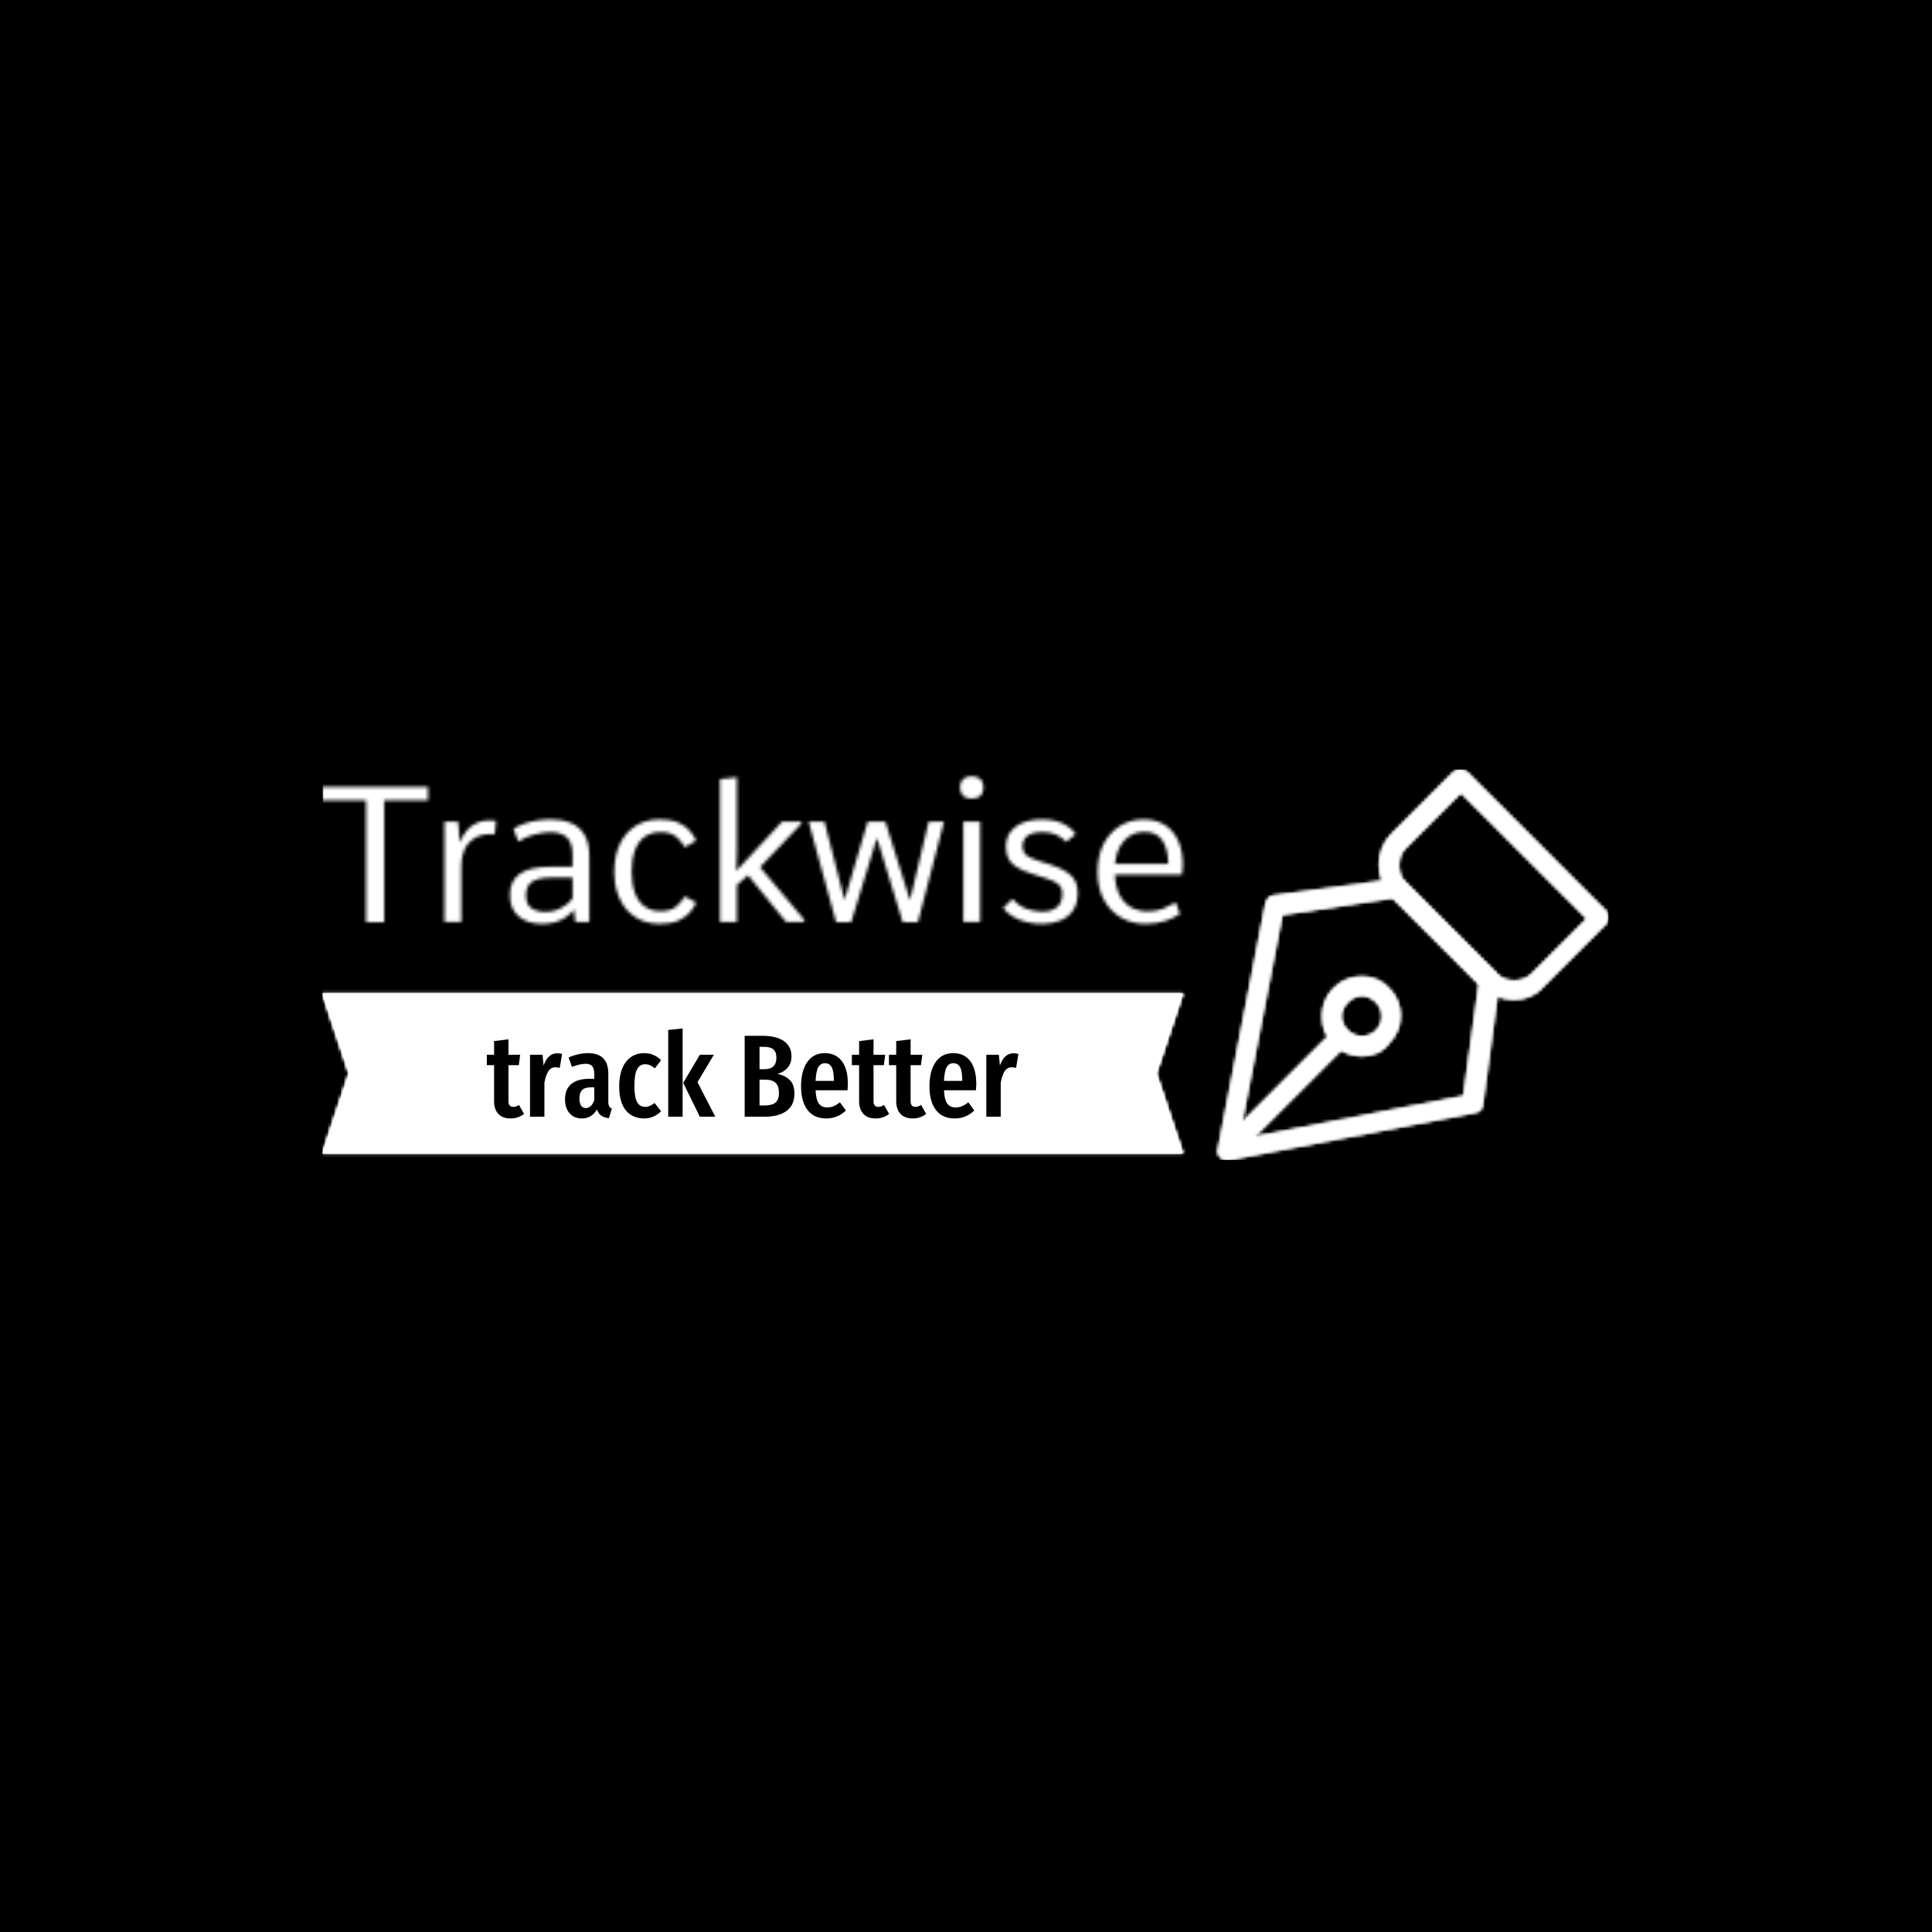 <svg xmlns="http://www.w3.org/2000/svg" version="1.1" xmlns:xlink="http://www.w3.org/1999/xlink" xmlns:svgjs="http://svgjs.dev/svgjs" width="1500" height="1500" viewBox="0 0 1500 1500"><rect width="1500" height="1500" fill="#000000"></rect><g transform="matrix(0.667,0,0,0.667,249.394,596.308)"><svg viewBox="0 0 396 121" data-background-color="#040046" preserveAspectRatio="xMidYMid meet" height="458" width="1500" xmlns="http://www.w3.org/2000/svg" xmlns:xlink="http://www.w3.org/1999/xlink"><g id="tight-bounds" transform="matrix(1,0,0,1,0.24,0.406)"><svg viewBox="0 0 395.52 120.187" height="120.187" width="395.52"><rect width="395.52" height="120.187" fill="#ffffff" mask="url(#eaec1242-53e2-4f75-ae7f-943b8806f298)" data-fill-palette-color="tertiary"></rect><g><svg viewBox="0 0 591.31 179.682" height="120.187" width="395.52"><g transform="matrix(1,0,0,1,0,3.164)"><svg viewBox="0 0 395.52 173.355" height="173.355" width="395.52"><g id="textblocktransform"><svg viewBox="0 0 395.52 173.355" height="173.355" width="395.52" id="textblock"><g><svg viewBox="0 0 395.52 67.875" height="67.875" width="395.52"><g transform="matrix(1,0,0,1,0,0)"><svg width="395.52" viewBox="0.15 -38.35 226.32 38.84" height="67.875" data-palette-color="url(#dcc284e5-666e-423d-b090-f7d0a8f0c145)"></svg></g></svg></g><g transform="matrix(1,0,0,1,0,99.923)"><svg viewBox="0 0 395.52 73.432" height="73.432" width="395.52"><path d="M395.52 0l-12.239 36.716 12.239 36.716h-395.52l12.239-36.716-12.239-36.716z" data-fill-palette-color="tertiary" opacity="1" fill="#ffffff"></path><g transform="matrix(1,0,0,1,75.544,16.024)"><svg width="244.431" viewBox="0.25 -37.7 227.07 38.45" height="41.384" data-palette-color="#000000"><path d="M14-5L16.15-1.2Q13.7 0.75 10.4 0.75L10.4 0.75Q6.95 0.75 5.15-1.23 3.35-3.2 3.35-6.6L3.35-6.6 3.35-22 0.25-22 0.25-26.45 3.35-26.45 3.35-32.3 9.5-33.05 9.5-26.45 14.5-26.45 13.9-22 9.5-22 9.5-6.6Q9.5-4.2 11.55-4.2L11.55-4.2Q12.2-4.2 12.7-4.38 13.2-4.55 14-5L14-5ZM30.35-27.1Q31.5-27.1 32.4-26.75L32.4-26.75 31.4-20.85Q30.4-21.1 29.55-21.1L29.55-21.1Q27.65-21.1 26.55-19.45 25.45-17.8 24.85-14.55L24.85-14.55 24.85 0 18.7 0 18.7-26.45 24.05-26.45 24.5-21.85Q26.35-27.1 30.35-27.1L30.35-27.1ZM52.15-6.4Q52.15-5.1 52.5-4.48 52.85-3.85 53.65-3.45L53.65-3.45 52.4 0.65Q50.34 0.4 49.12-0.45 47.9-1.3 47.3-3.05L47.3-3.05Q45 0.75 40.85 0.75L40.85 0.75Q37.55 0.75 35.6-1.48 33.65-3.7 33.65-7.4L33.65-7.4Q33.65-11.7 36.32-13.95 39-16.2 44.1-16.2L44.1-16.2 46.15-16.2 46.15-18.05Q46.15-20.55 45.27-21.58 44.4-22.6 42.45-22.6L42.45-22.6Q40.1-22.6 36.6-21.3L36.6-21.3 35.2-25.3Q37.2-26.2 39.35-26.68 41.5-27.15 43.45-27.15L43.45-27.15Q52.15-27.15 52.15-18.35L52.15-18.35 52.15-6.4ZM42.5-3.7Q44.9-3.7 46.15-7L46.15-7 46.15-12.55 44.7-12.55Q42.15-12.55 40.97-11.4 39.8-10.25 39.8-7.85L39.8-7.85Q39.8-5.8 40.5-4.75 41.2-3.7 42.5-3.7L42.5-3.7ZM67.44-27.15Q69.59-27.15 71.34-26.43 73.09-25.7 74.69-24.15L74.69-24.15 72.04-20.65Q70.94-21.55 69.97-21.98 68.99-22.4 67.84-22.4L67.84-22.4Q65.59-22.4 64.44-20.28 63.29-18.15 63.29-13.1L63.29-13.1Q63.29-8.2 64.47-6.2 65.64-4.2 67.84-4.2L67.84-4.2Q68.94-4.2 69.84-4.6 70.74-5 71.94-5.85L71.94-5.85 74.69-2.3Q71.49 0.75 67.54 0.75L67.54 0.75Q62.44 0.75 59.62-2.73 56.79-6.2 56.79-13L56.79-13Q56.79-17.4 58.09-20.6 59.39-23.8 61.82-25.48 64.24-27.15 67.44-27.15L67.44-27.15ZM77.74-37.05L83.89-37.7 83.89 0 77.74 0 77.74-37.05ZM91.24-26.45L97.24-26.45 90.24-14.75 97.84 0 91.24 0 84.14-14.45 91.24-26.45ZM124.44-18.3Q127.79-17.55 129.71-15.63 131.64-13.7 131.64-9.9L131.64-9.9Q131.64-4.9 128.26-2.45 124.89 0 119.09 0L119.09 0 110.39 0 110.39-34.55 117.94-34.55Q123.89-34.55 127.14-32.3 130.39-30.05 130.39-25.75L130.39-25.75Q130.39-22.85 128.76-20.95 127.14-19.05 124.44-18.3L124.44-18.3ZM118.59-29.85L116.74-29.85 116.74-20.3 118.89-20.3Q123.94-20.3 123.94-25.2L123.94-25.2Q123.94-27.65 122.66-28.75 121.39-29.85 118.59-29.85L118.59-29.85ZM119.14-4.8Q122.04-4.8 123.54-6.03 125.04-7.25 125.04-10.15L125.04-10.15Q125.04-13.05 123.64-14.43 122.24-15.8 119.29-15.8L119.29-15.8 116.74-15.8 116.74-4.8 119.14-4.8ZM154.48-13.85Q154.48-13.4 154.33-11.3L154.33-11.3 140.68-11.3Q140.88-7.2 142.11-5.58 143.33-3.95 145.58-3.95L145.58-3.95Q147.13-3.95 148.38-4.48 149.63-5 151.08-6.15L151.08-6.15 153.63-2.65Q150.13 0.75 145.23 0.75L145.23 0.75Q140.03 0.75 137.26-2.85 134.48-6.45 134.48-13L134.48-13Q134.48-19.55 137.13-23.35 139.78-27.15 144.63-27.15L144.63-27.15Q149.28-27.15 151.88-23.78 154.48-20.4 154.48-13.85L154.48-13.85ZM148.48-15.3L148.48-15.65Q148.48-19.4 147.58-21.13 146.68-22.85 144.68-22.85L144.68-22.85Q142.83-22.85 141.86-21.18 140.88-19.5 140.68-15.3L140.68-15.3 148.48-15.3ZM169.93-5L172.08-1.2Q169.63 0.75 166.33 0.75L166.33 0.75Q162.88 0.75 161.08-1.23 159.28-3.2 159.28-6.6L159.28-6.6 159.28-22 156.18-22 156.18-26.45 159.28-26.45 159.28-32.3 165.43-33.05 165.43-26.45 170.43-26.45 169.83-22 165.43-22 165.43-6.6Q165.43-4.2 167.48-4.2L167.48-4.2Q168.13-4.2 168.63-4.38 169.13-4.55 169.93-5L169.93-5ZM185.78-5L187.93-1.2Q185.48 0.75 182.18 0.75L182.18 0.75Q178.73 0.75 176.93-1.23 175.13-3.2 175.13-6.6L175.13-6.6 175.13-22 172.03-22 172.03-26.45 175.13-26.45 175.13-32.3 181.28-33.05 181.28-26.45 186.28-26.45 185.68-22 181.28-22 181.28-6.6Q181.28-4.2 183.33-4.2L183.33-4.2Q183.98-4.2 184.48-4.38 184.98-4.55 185.78-5L185.78-5ZM209.33-13.85Q209.33-13.4 209.18-11.3L209.18-11.3 195.53-11.3Q195.73-7.2 196.95-5.58 198.18-3.95 200.43-3.95L200.43-3.95Q201.98-3.95 203.23-4.48 204.48-5 205.93-6.15L205.93-6.15 208.48-2.65Q204.98 0.75 200.08 0.75L200.08 0.75Q194.88 0.75 192.1-2.85 189.33-6.45 189.33-13L189.33-13Q189.33-19.55 191.98-23.35 194.63-27.15 199.48-27.15L199.48-27.15Q204.13-27.15 206.73-23.78 209.33-20.4 209.33-13.85L209.33-13.85ZM203.33-15.3L203.33-15.65Q203.33-19.4 202.43-21.13 201.53-22.85 199.53-22.85L199.53-22.85Q197.68-22.85 196.7-21.18 195.73-19.5 195.53-15.3L195.53-15.3 203.33-15.3ZM225.27-27.1Q226.42-27.1 227.32-26.75L227.32-26.75 226.32-20.85Q225.32-21.1 224.47-21.1L224.47-21.1Q222.57-21.1 221.47-19.45 220.37-17.8 219.77-14.55L219.77-14.55 219.77 0 213.62 0 213.62-26.45 218.97-26.45 219.42-21.85Q221.27-27.1 225.27-27.1L225.27-27.1Z" opacity="1" transform="matrix(1,0,0,1,0,0)" fill="#000000" class="slogan-text-1" data-fill-palette-color="quaternary" id="text-1"></path></svg></g></svg></g></svg></g></svg></g><g transform="matrix(1,0,0,1,411.544,0)"><svg viewBox="0 0 179.766 179.682" height="179.682" width="179.766"><g><svg xmlns="http://www.w3.org/2000/svg" xmlns:xlink="http://www.w3.org/1999/xlink" version="1.1" x="0" y="0" viewBox="0.761 0.775 30.439 30.425" enable-background="new 0 0 32 32" xml:space="preserve" height="179.682" width="179.766" class="icon-icon-0" data-fill-palette-color="accent" id="icon-0"></svg></g></svg></g></svg></g><defs></defs><mask id="081f833a-cbf9-43ef-b1fc-3607aca8027e"><g id="SvgjsG5322"><svg viewBox="0 0 395.52 120.187" height="120.187" width="395.52"><g><svg viewBox="0 0 591.31 179.682" height="120.187" width="395.52"><g transform="matrix(1,0,0,1,0,3.164)"><svg viewBox="0 0 395.52 173.355" height="173.355" width="395.52"><g id="SvgjsG5321"><svg viewBox="0 0 395.52 173.355" height="173.355" width="395.52" id="SvgjsSvg5320"><g><svg viewBox="0 0 395.52 67.875" height="67.875" width="395.52"><g transform="matrix(1,0,0,1,0,0)"><svg width="395.52" viewBox="0.15 -38.35 226.32 38.84" height="67.875" data-palette-color="url(#dcc284e5-666e-423d-b090-f7d0a8f0c145)"><path d="M16.38 0.02L11.62 0.02 11.62-31.98 0.15-31.98 0.15-35.55 27.91-35.55 27.91-31.98 16.38-31.98 16.38 0.02ZM36.67 0L32.25 0 32.25-26.42 35.84-26.42 36.28-20.92Q37.64-24.19 39.65-25.46 41.65-26.73 43.89-26.73L43.89-26.73Q44.43-26.73 44.89-26.71 45.36-26.68 45.82-26.61L45.82-26.61 45.48-23.1Q45.24-23.1 44.99-23.11 44.75-23.12 44.48-23.12L44.48-23.12Q41.84-23.12 40.11-22.02 38.38-20.92 37.52-19.08 36.67-17.24 36.67-14.99L36.67-14.99 36.67 0ZM57.98 0.49L57.98 0.49Q54.19 0.49 51.83-1.42 49.46-3.32 49.46-7.18L49.46-7.18Q49.46-8.94 50.08-10.3 50.7-11.67 51.97-12.61 53.24-13.55 55.24-14.04 57.25-14.53 59.98-14.53L59.98-14.53 65.94-14.53 65.94-17.58Q65.94-20.78 64.5-22.2 63.06-23.63 60.15-23.63L60.15-23.63Q58.27-23.63 55.92-23.03 53.56-22.44 51.68-21.14L51.68-21.14 50.39-24.51Q51.73-25.37 53.35-25.92 54.98-26.46 56.75-26.73 58.52-27 60.27-27L60.27-27Q63.25-27 65.52-26.05 67.79-25.1 69.07-22.95 70.36-20.8 70.36-17.21L70.36-17.21 70.36 0 66.65 0 66.33-3.25Q65.28-2 64.03-1.17 62.79-0.34 61.29 0.07 59.79 0.49 57.98 0.49ZM58.66-2.66L58.66-2.66Q61.01-2.66 62.86-3.64 64.72-4.61 65.94-6.18L65.94-6.18 65.94-11.72 60.79-11.72Q58.1-11.72 56.54-11.21 54.98-10.69 54.33-9.68 53.68-8.67 53.68-7.13L53.68-7.13Q53.68-4.64 55.13-3.65 56.59-2.66 58.66-2.66ZM88.93 0.49L88.93 0.49Q85.27 0.49 82.57-1.2 79.88-2.88 78.4-5.97 76.92-9.06 76.92-13.26L76.92-13.26Q76.92-17.48 78.4-20.56 79.88-23.63 82.57-25.32 85.27-27 88.93-27L88.93-27Q91.84-27 93.74-26.16 95.65-25.32 96.77-24.02 97.89-22.73 98.45-21.39L98.45-21.39 95.7-19.8 95.38-19.8Q94.47-21.46 93.05-22.56 91.62-23.66 89.13-23.66L89.13-23.66Q86.61-23.66 84.9-22.42 83.2-21.19 82.34-18.86 81.49-16.53 81.49-13.26L81.49-13.26Q81.49-10.01 82.34-7.68 83.2-5.35 84.89-4.1 86.59-2.86 89.13-2.86L89.13-2.86Q91.62-2.86 93.03-3.92 94.45-4.98 95.35-6.64L95.35-6.64 95.67-6.64 98.45-5.13Q97.89-3.78 96.77-2.49 95.65-1.2 93.74-0.35 91.84 0.49 88.93 0.49ZM109.17 0L104.73 0 104.73-37.6 109.17-38.09 109.17-18.68 109.02-13.48 121.08-26.42 126.11-26.42 126.11-25.85 115.27-14.43 126.89-0.61 126.89 0 122.13 0 112.12-12.3 109.17-9.77 109.17 0ZM139.25 0.02L135.27 0.02 128.04-26.42 132.21-26.42 137.49-5.81 143.59-26.42 148.23-26.42 154.72-5.74 159.63-26.42 163.68-26.42 156.8 0.02 152.8 0.02 146.01-22.14 139.25 0.02ZM173.18 0L168.74 0 168.74-26.42 173.18-26.42 173.18 0ZM170.96-32.47L170.96-32.47Q169.47-32.47 168.66-33.25 167.86-34.03 167.86-35.45L167.86-35.45Q167.86-36.82 168.66-37.59 169.47-38.35 170.96-38.35L170.96-38.35Q172.45-38.35 173.25-37.59 174.06-36.82 174.06-35.45L174.06-35.45Q174.06-34.03 173.25-33.25 172.45-32.47 170.96-32.47ZM189.46 0.49L189.46 0.49Q186.29 0.49 183.56-0.57 180.84-1.64 179.21-3.69L179.21-3.69 181.53-5.93 181.87-5.93Q183.45-4.1 185.53-3.42 187.6-2.73 189.46-2.73L189.46-2.73Q192-2.73 193.39-3.91 194.78-5.08 194.78-7.5L194.78-7.5Q194.78-8.35 194.46-9.05 194.15-9.74 193.17-10.36 192.19-10.99 190.17-11.62L190.17-11.62 187.19-12.55Q183.99-13.55 182.45-14.65 180.92-15.75 180.44-17.04 179.96-18.33 179.96-19.9L179.96-19.9Q179.96-23.19 182.54-25.1 185.11-27 189.53-27L189.53-27Q191.68-27 193.37-26.5 195.05-26 196.3-25.13 197.54-24.27 198.32-23.14L198.32-23.14 195.91-21.17 195.66-21.17Q194.76-22.24 193.22-22.95 191.68-23.66 189.56-23.66L189.56-23.66Q187.7-23.66 186.55-23.21 185.41-22.75 184.87-21.9 184.33-21.04 184.33-19.87L184.33-19.87Q184.33-18.53 185.13-17.72 185.92-16.92 188.63-16.06L188.63-16.06 191.56-15.14Q194.73-14.11 196.28-12.94 197.83-11.77 198.33-10.46 198.84-9.16 198.84-7.67L198.84-7.67Q198.84-4.79 197.57-2.99 196.3-1.2 194.17-0.35 192.05 0.49 189.46 0.49ZM216.7 0.49L216.7 0.49Q213.14 0.49 210.27-1.15 207.4-2.78 205.73-5.85 204.06-8.91 204.06-13.13L204.06-13.13Q204.06-17.53 205.69-20.63 207.33-23.73 210.09-25.37 212.85-27 216.17-27L216.17-27Q219.41-27 221.71-25.56 224-24.12 225.24-21.46 226.47-18.8 226.47-15.14L226.47-15.14Q226.47-14.77 226.41-14.14 226.35-13.5 226.3-12.99 226.25-12.48 226.25-12.43L226.25-12.43 208.6-12.43Q208.79-9.06 209.95-6.93 211.11-4.81 213-3.81 214.9-2.81 217.27-2.81L217.27-2.81Q219.54-2.81 221.15-3.45 222.76-4.1 224.39-5.03L224.39-5.03 224.71-5.03 225.74-2.12Q224.1-1 221.79-0.26 219.49 0.49 216.7 0.49ZM208.67-15.31L208.67-15.31 222.66-15.31Q222.61-19.29 221.09-21.5 219.56-23.71 216.39-23.71L216.39-23.71Q213.19-23.71 211.1-21.45 209.01-19.19 208.67-15.31Z" opacity="1" transform="matrix(1,0,0,1,0,0)" fill="white" class="wordmark-text-0" id="SvgjsPath5319"></path></svg></g></svg></g><g transform="matrix(1,0,0,1,0,99.923)"><svg viewBox="0 0 395.52 73.432" height="73.432" width="395.52"><path d="M395.52 0l-12.239 36.716 12.239 36.716h-395.52l12.239-36.716-12.239-36.716z" opacity="1" fill="black"></path><g transform="matrix(1,0,0,1,75.544,16.024)"><svg width="244.431" viewBox="0.25 -37.7 227.07 38.45" height="41.384" data-palette-color="#000000"><path d="M14-5L16.15-1.2Q13.7 0.75 10.4 0.75L10.4 0.75Q6.95 0.75 5.15-1.23 3.35-3.2 3.35-6.6L3.35-6.6 3.35-22 0.25-22 0.25-26.45 3.35-26.45 3.35-32.3 9.5-33.05 9.5-26.45 14.5-26.45 13.9-22 9.5-22 9.5-6.6Q9.5-4.2 11.55-4.2L11.55-4.2Q12.2-4.2 12.7-4.38 13.2-4.55 14-5L14-5ZM30.35-27.1Q31.5-27.1 32.4-26.75L32.4-26.75 31.4-20.85Q30.4-21.1 29.55-21.1L29.55-21.1Q27.65-21.1 26.55-19.45 25.45-17.8 24.85-14.55L24.85-14.55 24.85 0 18.7 0 18.7-26.45 24.05-26.45 24.5-21.85Q26.35-27.1 30.35-27.1L30.35-27.1ZM52.15-6.4Q52.15-5.1 52.5-4.48 52.85-3.85 53.65-3.45L53.65-3.45 52.4 0.65Q50.34 0.4 49.12-0.45 47.9-1.3 47.3-3.05L47.3-3.05Q45 0.75 40.85 0.75L40.85 0.75Q37.55 0.75 35.6-1.48 33.65-3.7 33.65-7.4L33.65-7.4Q33.65-11.7 36.32-13.95 39-16.2 44.1-16.2L44.1-16.2 46.15-16.2 46.15-18.05Q46.15-20.55 45.27-21.58 44.4-22.6 42.45-22.6L42.45-22.6Q40.1-22.6 36.6-21.3L36.6-21.3 35.2-25.3Q37.2-26.2 39.35-26.68 41.5-27.15 43.45-27.15L43.45-27.15Q52.15-27.15 52.15-18.35L52.15-18.35 52.15-6.4ZM42.5-3.7Q44.9-3.7 46.15-7L46.15-7 46.15-12.55 44.7-12.55Q42.15-12.55 40.97-11.4 39.8-10.25 39.8-7.85L39.8-7.85Q39.8-5.8 40.5-4.75 41.2-3.7 42.5-3.7L42.5-3.7ZM67.44-27.15Q69.59-27.15 71.34-26.43 73.09-25.7 74.69-24.15L74.69-24.15 72.04-20.65Q70.94-21.55 69.97-21.98 68.99-22.4 67.84-22.4L67.84-22.4Q65.59-22.4 64.44-20.28 63.29-18.15 63.29-13.1L63.29-13.1Q63.29-8.2 64.47-6.2 65.64-4.2 67.84-4.2L67.84-4.2Q68.94-4.2 69.84-4.6 70.74-5 71.94-5.85L71.94-5.85 74.69-2.3Q71.49 0.75 67.54 0.75L67.54 0.75Q62.44 0.75 59.62-2.73 56.79-6.2 56.79-13L56.79-13Q56.79-17.4 58.09-20.6 59.39-23.8 61.82-25.48 64.24-27.15 67.44-27.15L67.44-27.15ZM77.74-37.05L83.89-37.7 83.89 0 77.74 0 77.74-37.05ZM91.24-26.45L97.24-26.45 90.24-14.75 97.84 0 91.24 0 84.14-14.45 91.24-26.45ZM124.44-18.3Q127.79-17.55 129.71-15.63 131.64-13.7 131.64-9.9L131.64-9.9Q131.64-4.9 128.26-2.45 124.89 0 119.09 0L119.09 0 110.39 0 110.39-34.55 117.94-34.55Q123.89-34.55 127.14-32.3 130.39-30.05 130.39-25.75L130.39-25.75Q130.39-22.85 128.76-20.95 127.14-19.05 124.44-18.3L124.44-18.3ZM118.59-29.85L116.74-29.85 116.74-20.3 118.89-20.3Q123.94-20.3 123.94-25.2L123.94-25.2Q123.94-27.65 122.66-28.75 121.39-29.85 118.59-29.85L118.59-29.85ZM119.14-4.8Q122.04-4.8 123.54-6.03 125.04-7.25 125.04-10.15L125.04-10.15Q125.04-13.05 123.64-14.43 122.24-15.8 119.29-15.8L119.29-15.8 116.74-15.8 116.74-4.8 119.14-4.8ZM154.48-13.85Q154.48-13.4 154.33-11.3L154.33-11.3 140.68-11.3Q140.88-7.2 142.11-5.58 143.33-3.95 145.58-3.95L145.58-3.95Q147.13-3.95 148.38-4.48 149.63-5 151.08-6.15L151.08-6.15 153.63-2.65Q150.13 0.75 145.23 0.75L145.23 0.75Q140.03 0.75 137.26-2.85 134.48-6.45 134.48-13L134.48-13Q134.48-19.55 137.13-23.35 139.78-27.15 144.63-27.15L144.63-27.15Q149.28-27.15 151.88-23.78 154.48-20.4 154.48-13.85L154.48-13.85ZM148.48-15.3L148.48-15.65Q148.48-19.4 147.58-21.13 146.68-22.85 144.68-22.85L144.68-22.85Q142.83-22.85 141.86-21.18 140.88-19.5 140.68-15.3L140.68-15.3 148.48-15.3ZM169.93-5L172.08-1.2Q169.63 0.75 166.33 0.75L166.33 0.75Q162.88 0.75 161.08-1.23 159.28-3.2 159.28-6.6L159.28-6.6 159.28-22 156.18-22 156.18-26.45 159.28-26.45 159.28-32.3 165.43-33.05 165.43-26.45 170.43-26.45 169.83-22 165.43-22 165.43-6.6Q165.43-4.2 167.48-4.2L167.48-4.2Q168.13-4.2 168.63-4.38 169.13-4.55 169.93-5L169.93-5ZM185.78-5L187.93-1.2Q185.48 0.75 182.18 0.75L182.18 0.75Q178.73 0.75 176.93-1.23 175.13-3.2 175.13-6.6L175.13-6.6 175.13-22 172.03-22 172.03-26.45 175.13-26.45 175.13-32.3 181.28-33.05 181.28-26.45 186.28-26.45 185.68-22 181.28-22 181.28-6.6Q181.28-4.2 183.33-4.2L183.33-4.2Q183.98-4.2 184.48-4.38 184.98-4.55 185.78-5L185.78-5ZM209.33-13.85Q209.33-13.4 209.18-11.3L209.18-11.3 195.53-11.3Q195.73-7.2 196.95-5.58 198.18-3.95 200.43-3.95L200.43-3.95Q201.98-3.95 203.23-4.48 204.48-5 205.93-6.15L205.93-6.15 208.48-2.65Q204.98 0.75 200.08 0.75L200.08 0.75Q194.88 0.75 192.1-2.85 189.33-6.45 189.33-13L189.33-13Q189.33-19.55 191.98-23.35 194.63-27.15 199.48-27.15L199.48-27.15Q204.13-27.15 206.73-23.78 209.33-20.4 209.33-13.85L209.33-13.85ZM203.33-15.3L203.33-15.65Q203.33-19.4 202.43-21.13 201.53-22.85 199.53-22.85L199.53-22.85Q197.68-22.85 196.7-21.18 195.73-19.5 195.53-15.3L195.53-15.3 203.33-15.3ZM225.27-27.1Q226.42-27.1 227.32-26.75L227.32-26.75 226.32-20.85Q225.32-21.1 224.47-21.1L224.47-21.1Q222.57-21.1 221.47-19.45 220.37-17.8 219.77-14.55L219.77-14.55 219.77 0 213.62 0 213.62-26.45 218.97-26.45 219.42-21.85Q221.27-27.1 225.27-27.1L225.27-27.1Z" opacity="1" transform="matrix(1,0,0,1,0,0)" fill="black" class="slogan-text-1" id="SvgjsPath5318"></path></svg></g></svg></g></svg></g></svg></g><g transform="matrix(1,0,0,1,411.544,0)"><svg viewBox="0 0 179.766 179.682" height="179.682" width="179.766"><g><svg xmlns="http://www.w3.org/2000/svg" xmlns:xlink="http://www.w3.org/1999/xlink" version="1.1" x="0" y="0" viewBox="0.761 0.775 30.439 30.425" enable-background="new 0 0 32 32" xml:space="preserve" height="179.682" width="179.766" class="icon-icon-0" data-fill-palette-color="accent" id="SvgjsSvg5317"><g fill="black"><g fill="black"><path fill="black" d="M1.5 31.2C1.3 31.2 1.1 31.1 1 31 0.8 30.8 0.7 30.6 0.8 30.3L4.5 11.2C4.6 10.9 4.8 10.6 5.1 10.6L14.7 9.3C14.9 9.3 15.2 9.3 15.3 9.5L22.5 16.7C22.7 16.9 22.7 17.1 22.7 17.3L21.4 26.9C21.4 27.2 21.1 27.5 20.8 27.5L1.6 31.2zM5.8 12.1L2.4 29.6 19.9 26.2 21.1 17.5 14.4 10.8z"></path></g><g fill="black"><rect x="5.2" y="19.8" transform="matrix(-0.707 -0.707 0.707 -0.707 -8.347 48.721)" fill="black" width="1.5" height="12.6"></rect></g><g fill="black"><path fill="black" d="M12 23.1C11.2 23.1 10.4 22.8 9.8 22.2S8.9 20.9 8.9 20C8.9 19.2 9.2 18.4 9.8 17.8 11 16.6 13 16.6 14.1 17.8 15.3 19 15.3 20.9 14.1 22.1 13.6 22.8 12.8 23.1 12 23.1M12 18.4C11.6 18.4 11.2 18.6 10.9 18.9S10.4 19.6 10.4 20 10.6 20.8 10.9 21.1C11.5 21.7 12.5 21.7 13.1 21.1S13.7 19.5 13.1 18.9C12.8 18.6 12.4 18.4 12 18.4"></path></g><g fill="black"><path fill="black" d="M23.8 18.7C22.9 18.7 22 18.3 21.4 17.7L14.3 10.6C13 9.3 13 7.1 14.3 5.8L19.1 1C19.4 0.7 19.9 0.7 20.2 1L31 11.8C31.1 11.9 31.2 12.1 31.2 12.3S31.1 12.7 31 12.8L26.1 17.7C25.5 18.4 24.7 18.7 23.8 18.7M19.7 2.6L15.4 6.9C14.7 7.6 14.7 8.9 15.4 9.6L22.5 16.7C23.2 17.4 24.5 17.4 25.2 16.7L29.5 12.4z"></path></g></g></svg></g></svg></g></svg></g><defs><mask></mask></defs></svg><rect width="395.52" height="120.187" fill="black" stroke="none" visibility="hidden"></rect></g></mask><linearGradient x1="0" x2="1" y1="0.578" y2="0.595" id="dcc284e5-666e-423d-b090-f7d0a8f0c145"><stop stop-color="#6ee2f5" offset="0"></stop><stop stop-color="#6454f0" offset="1"></stop></linearGradient><rect width="395.52" height="120.187" fill="#ffffff" mask="url(#081f833a-cbf9-43ef-b1fc-3607aca8027e)" data-fill-palette-color="primary"></rect><mask id="ee30cf10-faa1-46c9-a73d-e8a2d3b80ffc"><g id="SvgjsG5345"><svg viewBox="0 0 395.52 120.187" height="120.187" width="395.52"><g><svg viewBox="0 0 591.31 179.682" height="120.187" width="395.52"><g transform="matrix(1,0,0,1,0,3.164)"><svg viewBox="0 0 395.52 173.355" height="173.355" width="395.52"><g id="SvgjsG5344"><svg viewBox="0 0 395.52 173.355" height="173.355" width="395.52" id="SvgjsSvg5343"><g><svg viewBox="0 0 395.52 67.875" height="67.875" width="395.52"><g transform="matrix(1,0,0,1,0,0)"><svg width="395.52" viewBox="0.15 -38.35 226.32 38.84" height="67.875" data-palette-color="url(#dcc284e5-666e-423d-b090-f7d0a8f0c145)"></svg></g></svg></g><g transform="matrix(1,0,0,1,0,99.923)"><svg viewBox="0 0 395.52 73.432" height="73.432" width="395.52"><path d="M395.52 0l-12.239 36.716 12.239 36.716h-395.52l12.239-36.716-12.239-36.716z" opacity="1" fill="black"></path><g transform="matrix(1,0,0,1,75.544,16.024)"><svg width="244.431" viewBox="0.25 -37.7 227.07 38.45" height="41.384" data-palette-color="#000000"><path d="M14-5L16.15-1.2Q13.7 0.75 10.4 0.75L10.4 0.75Q6.95 0.75 5.15-1.23 3.35-3.2 3.35-6.6L3.35-6.6 3.35-22 0.25-22 0.25-26.45 3.35-26.45 3.35-32.3 9.5-33.05 9.5-26.45 14.5-26.45 13.9-22 9.5-22 9.5-6.6Q9.5-4.2 11.55-4.2L11.55-4.2Q12.2-4.2 12.7-4.38 13.2-4.55 14-5L14-5ZM30.35-27.1Q31.5-27.1 32.4-26.75L32.4-26.75 31.4-20.85Q30.4-21.1 29.55-21.1L29.55-21.1Q27.65-21.1 26.55-19.45 25.45-17.8 24.85-14.55L24.85-14.55 24.85 0 18.7 0 18.7-26.45 24.05-26.45 24.5-21.85Q26.35-27.1 30.35-27.1L30.35-27.1ZM52.15-6.4Q52.15-5.1 52.5-4.48 52.85-3.85 53.65-3.45L53.65-3.45 52.4 0.65Q50.34 0.4 49.12-0.45 47.9-1.3 47.3-3.05L47.3-3.05Q45 0.75 40.85 0.75L40.85 0.75Q37.55 0.75 35.6-1.48 33.65-3.7 33.65-7.4L33.65-7.4Q33.65-11.7 36.32-13.95 39-16.2 44.1-16.2L44.1-16.2 46.15-16.2 46.15-18.05Q46.15-20.55 45.27-21.58 44.4-22.6 42.45-22.6L42.45-22.6Q40.1-22.6 36.6-21.3L36.6-21.3 35.2-25.3Q37.2-26.2 39.35-26.68 41.5-27.15 43.45-27.15L43.45-27.15Q52.15-27.15 52.15-18.35L52.15-18.35 52.15-6.4ZM42.5-3.7Q44.9-3.7 46.15-7L46.15-7 46.15-12.55 44.7-12.55Q42.15-12.55 40.97-11.4 39.8-10.25 39.8-7.85L39.8-7.85Q39.8-5.8 40.5-4.75 41.2-3.7 42.5-3.7L42.5-3.7ZM67.44-27.15Q69.59-27.15 71.34-26.43 73.09-25.7 74.69-24.15L74.69-24.15 72.04-20.65Q70.94-21.55 69.97-21.98 68.99-22.4 67.84-22.4L67.84-22.4Q65.59-22.4 64.44-20.28 63.29-18.15 63.29-13.1L63.29-13.1Q63.29-8.2 64.47-6.2 65.64-4.2 67.84-4.2L67.84-4.2Q68.94-4.2 69.84-4.6 70.74-5 71.94-5.85L71.94-5.85 74.69-2.3Q71.49 0.75 67.54 0.75L67.54 0.75Q62.44 0.75 59.62-2.73 56.79-6.2 56.79-13L56.79-13Q56.79-17.4 58.09-20.6 59.39-23.8 61.82-25.48 64.24-27.15 67.44-27.15L67.44-27.15ZM77.74-37.05L83.89-37.7 83.89 0 77.74 0 77.74-37.05ZM91.24-26.45L97.24-26.45 90.24-14.75 97.84 0 91.24 0 84.14-14.45 91.24-26.45ZM124.44-18.3Q127.79-17.55 129.71-15.63 131.64-13.7 131.64-9.9L131.64-9.9Q131.64-4.9 128.26-2.45 124.89 0 119.09 0L119.09 0 110.39 0 110.39-34.55 117.94-34.55Q123.89-34.55 127.14-32.3 130.39-30.05 130.39-25.75L130.39-25.75Q130.39-22.85 128.76-20.95 127.14-19.05 124.44-18.3L124.44-18.3ZM118.59-29.85L116.74-29.85 116.74-20.3 118.89-20.3Q123.94-20.3 123.94-25.2L123.94-25.2Q123.94-27.65 122.66-28.75 121.39-29.85 118.59-29.85L118.59-29.85ZM119.14-4.8Q122.04-4.8 123.54-6.03 125.04-7.25 125.04-10.15L125.04-10.15Q125.04-13.05 123.64-14.43 122.24-15.8 119.29-15.8L119.29-15.8 116.74-15.8 116.74-4.8 119.14-4.8ZM154.48-13.85Q154.48-13.4 154.33-11.3L154.33-11.3 140.68-11.3Q140.88-7.2 142.11-5.58 143.33-3.95 145.58-3.95L145.58-3.95Q147.13-3.95 148.38-4.48 149.63-5 151.08-6.15L151.08-6.15 153.63-2.65Q150.13 0.75 145.23 0.75L145.23 0.75Q140.03 0.75 137.26-2.85 134.48-6.45 134.48-13L134.48-13Q134.48-19.55 137.13-23.35 139.78-27.15 144.63-27.15L144.63-27.15Q149.28-27.15 151.88-23.78 154.48-20.4 154.48-13.85L154.48-13.85ZM148.48-15.3L148.48-15.65Q148.48-19.4 147.58-21.13 146.68-22.85 144.68-22.85L144.68-22.85Q142.83-22.85 141.86-21.18 140.88-19.5 140.68-15.3L140.68-15.3 148.48-15.3ZM169.93-5L172.08-1.2Q169.63 0.75 166.33 0.75L166.33 0.75Q162.88 0.75 161.08-1.23 159.28-3.2 159.28-6.6L159.28-6.6 159.28-22 156.18-22 156.18-26.45 159.28-26.45 159.28-32.3 165.43-33.05 165.43-26.45 170.43-26.45 169.83-22 165.43-22 165.43-6.6Q165.43-4.2 167.48-4.2L167.48-4.2Q168.13-4.2 168.63-4.38 169.13-4.55 169.93-5L169.93-5ZM185.78-5L187.93-1.2Q185.48 0.75 182.18 0.75L182.18 0.75Q178.73 0.75 176.93-1.23 175.13-3.2 175.13-6.6L175.13-6.6 175.13-22 172.03-22 172.03-26.45 175.13-26.45 175.13-32.3 181.28-33.05 181.28-26.45 186.28-26.45 185.68-22 181.28-22 181.28-6.6Q181.28-4.2 183.33-4.2L183.33-4.2Q183.98-4.2 184.48-4.38 184.98-4.55 185.78-5L185.78-5ZM209.33-13.85Q209.33-13.4 209.18-11.3L209.18-11.3 195.53-11.3Q195.73-7.2 196.95-5.58 198.18-3.95 200.43-3.95L200.43-3.95Q201.98-3.95 203.23-4.48 204.48-5 205.93-6.15L205.93-6.15 208.48-2.65Q204.98 0.75 200.08 0.75L200.08 0.75Q194.88 0.75 192.1-2.85 189.33-6.45 189.33-13L189.33-13Q189.33-19.55 191.98-23.35 194.63-27.15 199.48-27.15L199.48-27.15Q204.13-27.15 206.73-23.78 209.33-20.4 209.33-13.85L209.33-13.85ZM203.33-15.3L203.33-15.65Q203.33-19.4 202.43-21.13 201.53-22.85 199.53-22.85L199.53-22.85Q197.68-22.85 196.7-21.18 195.73-19.5 195.53-15.3L195.53-15.3 203.33-15.3ZM225.27-27.1Q226.42-27.1 227.32-26.75L227.32-26.75 226.32-20.85Q225.32-21.1 224.47-21.1L224.47-21.1Q222.57-21.1 221.47-19.45 220.37-17.8 219.77-14.55L219.77-14.55 219.77 0 213.62 0 213.62-26.45 218.97-26.45 219.42-21.85Q221.27-27.1 225.27-27.1L225.27-27.1Z" opacity="1" transform="matrix(1,0,0,1,0,0)" fill="black" class="slogan-text-1" id="SvgjsPath5342"></path></svg></g></svg></g></svg></g></svg></g><g transform="matrix(1,0,0,1,411.544,0)"><svg viewBox="0 0 179.766 179.682" height="179.682" width="179.766"><g><svg xmlns="http://www.w3.org/2000/svg" xmlns:xlink="http://www.w3.org/1999/xlink" version="1.1" x="0" y="0" viewBox="0.761 0.775 30.439 30.425" enable-background="new 0 0 32 32" xml:space="preserve" height="179.682" width="179.766" class="icon-icon-0" data-fill-palette-color="accent" id="SvgjsSvg5341"><g fill="white"><g fill="white"><path fill="white" d="M1.5 31.2C1.3 31.2 1.1 31.1 1 31 0.8 30.8 0.7 30.6 0.8 30.3L4.5 11.2C4.6 10.9 4.8 10.6 5.1 10.6L14.7 9.3C14.9 9.3 15.2 9.3 15.3 9.5L22.5 16.7C22.7 16.9 22.7 17.1 22.7 17.3L21.4 26.9C21.4 27.2 21.1 27.5 20.8 27.5L1.6 31.2zM5.8 12.1L2.4 29.6 19.9 26.2 21.1 17.5 14.4 10.8z"></path></g><g fill="white"><rect x="5.2" y="19.8" transform="matrix(-0.707 -0.707 0.707 -0.707 -8.347 48.721)" fill="white" width="1.5" height="12.6"></rect></g><g fill="white"><path fill="white" d="M12 23.1C11.2 23.1 10.4 22.8 9.8 22.2S8.9 20.9 8.9 20C8.9 19.2 9.2 18.4 9.8 17.8 11 16.6 13 16.6 14.1 17.8 15.3 19 15.3 20.9 14.1 22.1 13.6 22.8 12.8 23.1 12 23.1M12 18.4C11.6 18.4 11.2 18.6 10.9 18.9S10.4 19.6 10.4 20 10.6 20.8 10.9 21.1C11.5 21.7 12.5 21.7 13.1 21.1S13.7 19.5 13.1 18.9C12.8 18.6 12.4 18.4 12 18.4"></path></g><g fill="white"><path fill="white" d="M23.8 18.7C22.9 18.7 22 18.3 21.4 17.7L14.3 10.6C13 9.3 13 7.1 14.3 5.8L19.1 1C19.4 0.7 19.9 0.7 20.2 1L31 11.8C31.1 11.9 31.2 12.1 31.2 12.3S31.1 12.7 31 12.8L26.1 17.7C25.5 18.4 24.7 18.7 23.8 18.7M19.7 2.6L15.4 6.9C14.7 7.6 14.7 8.9 15.4 9.6L22.5 16.7C23.2 17.4 24.5 17.4 25.2 16.7L29.5 12.4z"></path></g></g></svg></g></svg></g></svg></g><defs><mask></mask></defs><mask><g id="SvgjsG5340"><svg viewBox="0 0 395.52 120.187" height="120.187" width="395.52"><g><svg viewBox="0 0 591.31 179.682" height="120.187" width="395.52"><g transform="matrix(1,0,0,1,0,3.164)"><svg viewBox="0 0 395.52 173.355" height="173.355" width="395.52"><g id="SvgjsG5339"><svg viewBox="0 0 395.52 173.355" height="173.355" width="395.52" id="SvgjsSvg5338"><g><svg viewBox="0 0 395.52 67.875" height="67.875" width="395.52"><g transform="matrix(1,0,0,1,0,0)"><svg width="395.52" viewBox="0.15 -38.35 226.32 38.84" height="67.875" data-palette-color="url(#dcc284e5-666e-423d-b090-f7d0a8f0c145)"><path d="M16.38 0.02L11.62 0.02 11.62-31.98 0.15-31.98 0.15-35.55 27.91-35.55 27.91-31.98 16.38-31.98 16.38 0.02ZM36.67 0L32.25 0 32.25-26.42 35.84-26.42 36.28-20.92Q37.64-24.19 39.65-25.46 41.65-26.73 43.89-26.73L43.89-26.73Q44.43-26.73 44.89-26.71 45.36-26.68 45.82-26.61L45.82-26.61 45.48-23.1Q45.24-23.1 44.99-23.11 44.75-23.12 44.48-23.12L44.48-23.12Q41.84-23.12 40.11-22.02 38.38-20.92 37.52-19.08 36.67-17.24 36.67-14.99L36.67-14.99 36.67 0ZM57.98 0.49L57.98 0.49Q54.19 0.49 51.83-1.42 49.46-3.32 49.46-7.18L49.46-7.18Q49.46-8.94 50.08-10.3 50.7-11.67 51.97-12.61 53.24-13.55 55.24-14.04 57.25-14.53 59.98-14.53L59.98-14.53 65.94-14.53 65.94-17.58Q65.94-20.78 64.5-22.2 63.06-23.63 60.15-23.63L60.15-23.63Q58.27-23.63 55.92-23.03 53.56-22.44 51.68-21.14L51.68-21.14 50.39-24.51Q51.73-25.37 53.35-25.92 54.98-26.46 56.75-26.73 58.52-27 60.27-27L60.27-27Q63.25-27 65.52-26.05 67.79-25.1 69.07-22.95 70.36-20.8 70.36-17.21L70.36-17.21 70.36 0 66.65 0 66.33-3.25Q65.28-2 64.03-1.17 62.79-0.34 61.29 0.07 59.79 0.49 57.98 0.49ZM58.66-2.66L58.66-2.66Q61.01-2.66 62.86-3.64 64.72-4.61 65.94-6.18L65.94-6.18 65.94-11.72 60.79-11.72Q58.1-11.72 56.54-11.21 54.98-10.69 54.33-9.68 53.68-8.67 53.68-7.13L53.68-7.13Q53.68-4.64 55.13-3.65 56.59-2.66 58.66-2.66ZM88.93 0.49L88.93 0.49Q85.27 0.49 82.57-1.2 79.88-2.88 78.4-5.97 76.92-9.06 76.92-13.26L76.92-13.26Q76.92-17.48 78.4-20.56 79.88-23.63 82.57-25.32 85.27-27 88.93-27L88.93-27Q91.84-27 93.74-26.16 95.65-25.32 96.77-24.02 97.89-22.73 98.45-21.39L98.45-21.39 95.7-19.8 95.38-19.8Q94.47-21.46 93.05-22.56 91.62-23.66 89.13-23.66L89.13-23.66Q86.61-23.66 84.9-22.42 83.2-21.19 82.34-18.86 81.49-16.53 81.49-13.26L81.49-13.26Q81.49-10.01 82.34-7.68 83.2-5.35 84.89-4.1 86.59-2.86 89.13-2.86L89.13-2.86Q91.62-2.86 93.03-3.92 94.45-4.98 95.35-6.64L95.35-6.64 95.67-6.64 98.45-5.13Q97.89-3.78 96.77-2.49 95.65-1.2 93.74-0.35 91.84 0.49 88.93 0.49ZM109.17 0L104.73 0 104.73-37.6 109.17-38.09 109.17-18.68 109.02-13.48 121.08-26.42 126.11-26.42 126.11-25.85 115.27-14.43 126.89-0.61 126.89 0 122.13 0 112.12-12.3 109.17-9.77 109.17 0ZM139.25 0.02L135.27 0.02 128.04-26.42 132.21-26.42 137.49-5.81 143.59-26.42 148.23-26.42 154.72-5.74 159.63-26.42 163.68-26.42 156.8 0.02 152.8 0.02 146.01-22.14 139.25 0.02ZM173.18 0L168.74 0 168.74-26.42 173.18-26.42 173.18 0ZM170.96-32.47L170.96-32.47Q169.47-32.47 168.66-33.25 167.86-34.03 167.86-35.45L167.86-35.45Q167.86-36.82 168.66-37.59 169.47-38.35 170.96-38.35L170.96-38.35Q172.45-38.35 173.25-37.59 174.06-36.82 174.06-35.45L174.06-35.45Q174.06-34.03 173.25-33.25 172.45-32.47 170.96-32.47ZM189.46 0.49L189.46 0.49Q186.29 0.49 183.56-0.57 180.84-1.64 179.21-3.69L179.21-3.69 181.53-5.93 181.87-5.93Q183.45-4.1 185.53-3.42 187.6-2.73 189.46-2.73L189.46-2.73Q192-2.73 193.39-3.91 194.78-5.08 194.78-7.5L194.78-7.5Q194.78-8.35 194.46-9.05 194.15-9.74 193.17-10.36 192.19-10.99 190.17-11.62L190.17-11.62 187.19-12.55Q183.99-13.55 182.45-14.65 180.92-15.75 180.44-17.04 179.96-18.33 179.96-19.9L179.96-19.9Q179.96-23.19 182.54-25.1 185.11-27 189.53-27L189.53-27Q191.68-27 193.37-26.5 195.05-26 196.3-25.13 197.54-24.27 198.32-23.14L198.32-23.14 195.91-21.17 195.66-21.17Q194.76-22.24 193.22-22.95 191.68-23.66 189.56-23.66L189.56-23.66Q187.7-23.66 186.55-23.21 185.41-22.75 184.87-21.9 184.33-21.04 184.33-19.87L184.33-19.87Q184.33-18.53 185.13-17.72 185.92-16.92 188.63-16.06L188.63-16.06 191.56-15.14Q194.73-14.11 196.28-12.94 197.83-11.77 198.33-10.46 198.84-9.16 198.84-7.67L198.84-7.67Q198.84-4.79 197.57-2.99 196.3-1.2 194.17-0.35 192.05 0.49 189.46 0.49ZM216.7 0.49L216.7 0.49Q213.14 0.49 210.27-1.15 207.4-2.78 205.73-5.85 204.06-8.91 204.06-13.13L204.06-13.13Q204.06-17.53 205.69-20.63 207.33-23.73 210.09-25.37 212.85-27 216.17-27L216.17-27Q219.41-27 221.71-25.56 224-24.12 225.24-21.46 226.47-18.8 226.47-15.14L226.47-15.14Q226.47-14.77 226.41-14.14 226.35-13.5 226.3-12.99 226.25-12.48 226.25-12.43L226.25-12.43 208.6-12.43Q208.79-9.06 209.95-6.93 211.11-4.81 213-3.81 214.9-2.81 217.27-2.81L217.27-2.81Q219.54-2.81 221.15-3.45 222.76-4.1 224.39-5.03L224.39-5.03 224.71-5.03 225.74-2.12Q224.1-1 221.79-0.26 219.49 0.49 216.7 0.49ZM208.67-15.31L208.67-15.31 222.66-15.31Q222.61-19.29 221.09-21.5 219.56-23.71 216.39-23.71L216.39-23.71Q213.19-23.71 211.1-21.45 209.01-19.19 208.67-15.31Z" opacity="1" transform="matrix(1,0,0,1,0,0)" fill="black" class="wordmark-text-0" id="SvgjsPath5337"></path></svg></g></svg></g><g transform="matrix(1,0,0,1,0,99.923)"><svg viewBox="0 0 395.52 73.432" height="73.432" width="395.52"><path d="M395.52 0l-12.239 36.716 12.239 36.716h-395.52l12.239-36.716-12.239-36.716z" opacity="1" fill="black"></path><g transform="matrix(1,0,0,1,75.544,16.024)"><svg width="244.431" viewBox="0.25 -37.7 227.07 38.45" height="41.384" data-palette-color="#000000"><path d="M14-5L16.15-1.2Q13.7 0.75 10.4 0.75L10.4 0.75Q6.95 0.75 5.15-1.23 3.35-3.2 3.35-6.6L3.35-6.6 3.35-22 0.25-22 0.25-26.45 3.35-26.45 3.35-32.3 9.5-33.05 9.5-26.45 14.5-26.45 13.9-22 9.5-22 9.5-6.6Q9.5-4.2 11.55-4.2L11.55-4.2Q12.2-4.2 12.7-4.38 13.2-4.55 14-5L14-5ZM30.35-27.1Q31.5-27.1 32.4-26.75L32.4-26.75 31.4-20.85Q30.4-21.1 29.55-21.1L29.55-21.1Q27.65-21.1 26.55-19.45 25.45-17.8 24.85-14.55L24.85-14.55 24.85 0 18.7 0 18.7-26.45 24.05-26.45 24.5-21.85Q26.35-27.1 30.35-27.1L30.35-27.1ZM52.15-6.4Q52.15-5.1 52.5-4.48 52.85-3.85 53.65-3.45L53.65-3.45 52.4 0.65Q50.34 0.4 49.12-0.45 47.9-1.3 47.3-3.05L47.3-3.05Q45 0.75 40.85 0.75L40.85 0.75Q37.55 0.75 35.6-1.48 33.65-3.7 33.65-7.4L33.65-7.4Q33.65-11.7 36.32-13.95 39-16.2 44.1-16.2L44.1-16.2 46.15-16.2 46.15-18.05Q46.15-20.55 45.27-21.58 44.4-22.6 42.45-22.6L42.45-22.6Q40.1-22.6 36.6-21.3L36.6-21.3 35.2-25.3Q37.2-26.2 39.35-26.68 41.5-27.15 43.45-27.15L43.45-27.15Q52.15-27.15 52.15-18.35L52.15-18.35 52.15-6.4ZM42.5-3.7Q44.9-3.7 46.15-7L46.15-7 46.15-12.55 44.7-12.55Q42.15-12.55 40.97-11.4 39.8-10.25 39.8-7.85L39.8-7.85Q39.8-5.8 40.5-4.75 41.2-3.7 42.5-3.7L42.5-3.7ZM67.44-27.15Q69.59-27.15 71.34-26.43 73.09-25.7 74.69-24.15L74.69-24.15 72.04-20.65Q70.94-21.55 69.97-21.98 68.99-22.4 67.84-22.4L67.84-22.4Q65.59-22.4 64.44-20.28 63.29-18.15 63.29-13.1L63.29-13.1Q63.29-8.2 64.47-6.2 65.64-4.2 67.84-4.2L67.84-4.2Q68.94-4.2 69.84-4.6 70.74-5 71.94-5.85L71.94-5.85 74.69-2.3Q71.49 0.75 67.54 0.75L67.54 0.75Q62.44 0.75 59.62-2.73 56.79-6.2 56.79-13L56.79-13Q56.79-17.4 58.09-20.6 59.39-23.8 61.82-25.48 64.24-27.15 67.44-27.15L67.44-27.15ZM77.74-37.05L83.89-37.7 83.89 0 77.74 0 77.74-37.05ZM91.24-26.45L97.24-26.45 90.24-14.75 97.84 0 91.24 0 84.14-14.45 91.24-26.45ZM124.44-18.3Q127.79-17.55 129.71-15.63 131.64-13.7 131.64-9.9L131.64-9.9Q131.64-4.9 128.26-2.45 124.89 0 119.09 0L119.09 0 110.39 0 110.39-34.55 117.94-34.55Q123.89-34.55 127.14-32.3 130.39-30.05 130.39-25.75L130.39-25.75Q130.39-22.85 128.76-20.95 127.14-19.05 124.44-18.3L124.44-18.3ZM118.59-29.85L116.74-29.85 116.74-20.3 118.89-20.3Q123.94-20.3 123.94-25.2L123.94-25.2Q123.94-27.65 122.66-28.75 121.39-29.85 118.59-29.85L118.59-29.85ZM119.14-4.8Q122.04-4.8 123.54-6.03 125.04-7.25 125.04-10.15L125.04-10.15Q125.04-13.05 123.64-14.43 122.24-15.8 119.29-15.8L119.29-15.8 116.74-15.8 116.74-4.8 119.14-4.8ZM154.48-13.85Q154.48-13.4 154.33-11.3L154.33-11.3 140.68-11.3Q140.88-7.2 142.11-5.58 143.33-3.95 145.58-3.95L145.58-3.95Q147.13-3.95 148.38-4.48 149.63-5 151.08-6.15L151.08-6.15 153.63-2.65Q150.13 0.75 145.23 0.75L145.23 0.75Q140.03 0.75 137.26-2.85 134.48-6.45 134.48-13L134.48-13Q134.48-19.55 137.13-23.35 139.78-27.15 144.63-27.15L144.63-27.15Q149.28-27.15 151.88-23.78 154.48-20.4 154.48-13.85L154.48-13.85ZM148.48-15.3L148.48-15.65Q148.48-19.4 147.58-21.13 146.68-22.85 144.68-22.85L144.68-22.85Q142.83-22.85 141.86-21.18 140.88-19.5 140.68-15.3L140.68-15.3 148.48-15.3ZM169.93-5L172.08-1.2Q169.63 0.75 166.33 0.75L166.33 0.75Q162.88 0.75 161.08-1.23 159.28-3.2 159.28-6.6L159.28-6.6 159.28-22 156.18-22 156.18-26.45 159.28-26.45 159.28-32.3 165.43-33.05 165.43-26.45 170.43-26.45 169.83-22 165.43-22 165.43-6.6Q165.43-4.2 167.48-4.2L167.48-4.2Q168.13-4.2 168.63-4.38 169.13-4.55 169.93-5L169.93-5ZM185.78-5L187.93-1.2Q185.48 0.75 182.18 0.75L182.18 0.75Q178.73 0.75 176.93-1.23 175.13-3.2 175.13-6.6L175.13-6.6 175.13-22 172.03-22 172.03-26.45 175.13-26.45 175.13-32.3 181.28-33.05 181.28-26.45 186.28-26.45 185.68-22 181.28-22 181.28-6.6Q181.28-4.2 183.33-4.2L183.33-4.2Q183.98-4.2 184.48-4.38 184.98-4.55 185.78-5L185.78-5ZM209.33-13.85Q209.33-13.4 209.18-11.3L209.18-11.3 195.53-11.3Q195.73-7.2 196.95-5.58 198.18-3.95 200.43-3.95L200.43-3.95Q201.98-3.95 203.23-4.48 204.48-5 205.93-6.15L205.93-6.15 208.48-2.65Q204.98 0.75 200.08 0.75L200.08 0.75Q194.88 0.75 192.1-2.85 189.33-6.45 189.33-13L189.33-13Q189.33-19.55 191.98-23.35 194.63-27.15 199.48-27.15L199.48-27.15Q204.13-27.15 206.73-23.78 209.33-20.4 209.33-13.85L209.33-13.85ZM203.33-15.3L203.33-15.65Q203.33-19.4 202.43-21.13 201.53-22.85 199.53-22.85L199.53-22.85Q197.68-22.85 196.7-21.18 195.73-19.5 195.53-15.3L195.53-15.3 203.33-15.3ZM225.27-27.1Q226.42-27.1 227.32-26.75L227.32-26.75 226.32-20.85Q225.32-21.1 224.47-21.1L224.47-21.1Q222.57-21.1 221.47-19.45 220.37-17.8 219.77-14.55L219.77-14.55 219.77 0 213.62 0 213.62-26.45 218.97-26.45 219.42-21.85Q221.27-27.1 225.27-27.1L225.27-27.1Z" opacity="1" transform="matrix(1,0,0,1,0,0)" fill="black" class="slogan-text-1" id="SvgjsPath5336"></path></svg></g></svg></g></svg></g></svg></g><g transform="matrix(1,0,0,1,411.544,0)"><svg viewBox="0 0 179.766 179.682" height="179.682" width="179.766"><g><svg xmlns="http://www.w3.org/2000/svg" xmlns:xlink="http://www.w3.org/1999/xlink" version="1.1" x="0" y="0" viewBox="0.761 0.775 30.439 30.425" enable-background="new 0 0 32 32" xml:space="preserve" height="179.682" width="179.766" class="icon-icon-0" data-fill-palette-color="accent" id="SvgjsSvg5335"><g fill="black"><g fill="black"><path fill="black" d="M1.5 31.2C1.3 31.2 1.1 31.1 1 31 0.8 30.8 0.7 30.6 0.8 30.3L4.5 11.2C4.6 10.9 4.8 10.6 5.1 10.6L14.7 9.3C14.9 9.3 15.2 9.3 15.3 9.5L22.5 16.7C22.7 16.9 22.7 17.1 22.7 17.3L21.4 26.9C21.4 27.2 21.1 27.5 20.8 27.5L1.6 31.2zM5.8 12.1L2.4 29.6 19.9 26.2 21.1 17.5 14.4 10.8z"></path></g><g fill="black"><rect x="5.2" y="19.8" transform="matrix(-0.707 -0.707 0.707 -0.707 -8.347 48.721)" fill="black" width="1.5" height="12.6"></rect></g><g fill="black"><path fill="black" d="M12 23.1C11.2 23.1 10.4 22.8 9.8 22.2S8.9 20.9 8.9 20C8.9 19.2 9.2 18.4 9.8 17.8 11 16.6 13 16.6 14.1 17.8 15.3 19 15.3 20.9 14.1 22.1 13.6 22.8 12.8 23.1 12 23.1M12 18.4C11.6 18.4 11.2 18.6 10.9 18.9S10.4 19.6 10.4 20 10.6 20.8 10.9 21.1C11.5 21.7 12.5 21.7 13.1 21.1S13.7 19.5 13.1 18.9C12.8 18.6 12.4 18.4 12 18.4"></path></g><g fill="black"><path fill="black" d="M23.8 18.7C22.9 18.7 22 18.3 21.4 17.7L14.3 10.6C13 9.3 13 7.1 14.3 5.8L19.1 1C19.4 0.7 19.9 0.7 20.2 1L31 11.8C31.1 11.9 31.2 12.1 31.2 12.3S31.1 12.7 31 12.8L26.1 17.7C25.5 18.4 24.7 18.7 23.8 18.7M19.7 2.6L15.4 6.9C14.7 7.6 14.7 8.9 15.4 9.6L22.5 16.7C23.2 17.4 24.5 17.4 25.2 16.7L29.5 12.4z"></path></g></g></svg></g></svg></g></svg></g><defs><mask></mask></defs></svg><rect width="395.52" height="120.187" fill="black" stroke="none" visibility="hidden"></rect></g></mask></svg><rect width="395.52" height="120.187" fill="black" stroke="none" visibility="hidden"></rect></g></mask><linearGradient x1="0" x2="1" y1="0.578" y2="0.595" id="819f9d45-9116-47c9-b807-03d5edab588c"><stop stop-color="#6ee2f5" offset="0"></stop><stop stop-color="#6454f0" offset="1"></stop></linearGradient><rect width="395.52" height="120.187" fill="#ffffff" mask="url(#ee30cf10-faa1-46c9-a73d-e8a2d3b80ffc)" data-fill-palette-color="accent"></rect><mask id="eaec1242-53e2-4f75-ae7f-943b8806f298"><g id="SvgjsG5367"><svg viewBox="0 0 395.52 120.187" height="120.187" width="395.52"><g><svg viewBox="0 0 591.31 179.682" height="120.187" width="395.52"><g transform="matrix(1,0,0,1,0,3.164)"><svg viewBox="0 0 395.52 173.355" height="173.355" width="395.52"><g id="SvgjsG5366"><svg viewBox="0 0 395.52 173.355" height="173.355" width="395.52" id="SvgjsSvg5365"><g><svg viewBox="0 0 395.52 67.875" height="67.875" width="395.52"><g transform="matrix(1,0,0,1,0,0)"><svg width="395.52" viewBox="0.15 -38.35 226.32 38.84" height="67.875" data-palette-color="url(#dcc284e5-666e-423d-b090-f7d0a8f0c145)"></svg></g></svg></g><g transform="matrix(1,0,0,1,0,99.923)"><svg viewBox="0 0 395.52 73.432" height="73.432" width="395.52"><path d="M395.52 0l-12.239 36.716 12.239 36.716h-395.52l12.239-36.716-12.239-36.716z" opacity="1" fill="white"></path><g transform="matrix(1,0,0,1,75.544,16.024)"><svg width="244.431" viewBox="0.25 -37.7 227.07 38.45" height="41.384" data-palette-color="#000000"><path d="M14-5L16.15-1.2Q13.7 0.75 10.4 0.75L10.4 0.75Q6.95 0.75 5.15-1.23 3.35-3.2 3.35-6.6L3.35-6.6 3.35-22 0.25-22 0.25-26.45 3.35-26.45 3.35-32.3 9.5-33.05 9.5-26.45 14.5-26.45 13.9-22 9.5-22 9.5-6.6Q9.5-4.2 11.55-4.2L11.55-4.2Q12.2-4.2 12.7-4.38 13.2-4.55 14-5L14-5ZM30.35-27.1Q31.5-27.1 32.4-26.75L32.4-26.75 31.4-20.85Q30.4-21.1 29.55-21.1L29.55-21.1Q27.65-21.1 26.55-19.45 25.45-17.8 24.85-14.55L24.85-14.55 24.85 0 18.7 0 18.7-26.45 24.05-26.45 24.5-21.85Q26.35-27.1 30.35-27.1L30.35-27.1ZM52.15-6.4Q52.15-5.1 52.5-4.48 52.85-3.85 53.65-3.45L53.65-3.45 52.4 0.65Q50.34 0.4 49.12-0.45 47.9-1.3 47.3-3.05L47.3-3.05Q45 0.75 40.85 0.75L40.85 0.75Q37.55 0.75 35.6-1.48 33.65-3.7 33.65-7.4L33.65-7.4Q33.65-11.7 36.32-13.95 39-16.2 44.1-16.2L44.1-16.2 46.15-16.2 46.15-18.05Q46.15-20.55 45.27-21.58 44.4-22.6 42.45-22.6L42.45-22.6Q40.1-22.6 36.6-21.3L36.6-21.3 35.2-25.3Q37.2-26.2 39.35-26.68 41.5-27.15 43.45-27.15L43.45-27.15Q52.15-27.15 52.15-18.35L52.15-18.35 52.15-6.4ZM42.5-3.7Q44.9-3.7 46.15-7L46.15-7 46.15-12.55 44.7-12.55Q42.15-12.55 40.97-11.4 39.8-10.25 39.8-7.85L39.8-7.85Q39.8-5.8 40.5-4.75 41.2-3.7 42.5-3.7L42.5-3.7ZM67.44-27.15Q69.59-27.15 71.34-26.43 73.09-25.7 74.69-24.15L74.69-24.15 72.04-20.65Q70.94-21.55 69.97-21.98 68.99-22.4 67.84-22.4L67.84-22.4Q65.59-22.4 64.44-20.28 63.29-18.15 63.29-13.1L63.29-13.1Q63.29-8.2 64.47-6.2 65.64-4.2 67.84-4.2L67.84-4.2Q68.94-4.2 69.84-4.6 70.74-5 71.94-5.85L71.94-5.85 74.69-2.3Q71.49 0.75 67.54 0.75L67.54 0.75Q62.44 0.75 59.62-2.73 56.79-6.2 56.79-13L56.79-13Q56.79-17.4 58.09-20.6 59.39-23.8 61.82-25.48 64.24-27.15 67.44-27.15L67.44-27.15ZM77.74-37.05L83.89-37.7 83.89 0 77.74 0 77.74-37.05ZM91.24-26.45L97.24-26.45 90.24-14.75 97.84 0 91.24 0 84.14-14.45 91.24-26.45ZM124.44-18.3Q127.79-17.55 129.71-15.63 131.64-13.7 131.64-9.9L131.64-9.9Q131.64-4.9 128.26-2.45 124.89 0 119.09 0L119.09 0 110.39 0 110.39-34.55 117.94-34.55Q123.89-34.55 127.14-32.3 130.39-30.05 130.39-25.75L130.39-25.75Q130.39-22.85 128.76-20.95 127.14-19.05 124.44-18.3L124.44-18.3ZM118.59-29.85L116.74-29.85 116.74-20.3 118.89-20.3Q123.94-20.3 123.94-25.2L123.94-25.2Q123.94-27.65 122.66-28.75 121.39-29.85 118.59-29.85L118.59-29.85ZM119.14-4.8Q122.04-4.8 123.54-6.03 125.04-7.25 125.04-10.15L125.04-10.15Q125.04-13.05 123.64-14.43 122.24-15.8 119.29-15.8L119.29-15.8 116.74-15.8 116.74-4.8 119.14-4.8ZM154.48-13.85Q154.48-13.4 154.33-11.3L154.33-11.3 140.68-11.3Q140.88-7.2 142.11-5.58 143.33-3.95 145.58-3.95L145.58-3.95Q147.13-3.95 148.38-4.48 149.63-5 151.08-6.15L151.08-6.15 153.63-2.65Q150.13 0.75 145.23 0.75L145.23 0.75Q140.03 0.75 137.26-2.85 134.48-6.45 134.48-13L134.48-13Q134.48-19.55 137.13-23.35 139.78-27.15 144.63-27.15L144.63-27.15Q149.28-27.15 151.88-23.78 154.48-20.4 154.48-13.85L154.48-13.85ZM148.48-15.3L148.48-15.65Q148.48-19.4 147.58-21.13 146.68-22.85 144.68-22.85L144.68-22.85Q142.83-22.85 141.86-21.18 140.88-19.5 140.68-15.3L140.68-15.3 148.48-15.3ZM169.93-5L172.08-1.2Q169.63 0.75 166.33 0.75L166.33 0.75Q162.88 0.75 161.08-1.23 159.28-3.2 159.28-6.6L159.28-6.6 159.28-22 156.18-22 156.18-26.45 159.28-26.45 159.28-32.3 165.43-33.05 165.43-26.45 170.43-26.45 169.83-22 165.43-22 165.43-6.6Q165.43-4.2 167.48-4.2L167.48-4.2Q168.13-4.2 168.63-4.38 169.13-4.55 169.93-5L169.93-5ZM185.78-5L187.93-1.2Q185.48 0.75 182.18 0.75L182.18 0.75Q178.73 0.75 176.93-1.23 175.13-3.2 175.13-6.6L175.13-6.6 175.13-22 172.03-22 172.03-26.45 175.13-26.45 175.13-32.3 181.28-33.05 181.28-26.45 186.28-26.45 185.68-22 181.28-22 181.28-6.6Q181.28-4.2 183.33-4.2L183.33-4.2Q183.98-4.2 184.48-4.38 184.98-4.55 185.78-5L185.78-5ZM209.33-13.85Q209.33-13.4 209.18-11.3L209.18-11.3 195.53-11.3Q195.73-7.2 196.95-5.58 198.18-3.95 200.43-3.95L200.43-3.95Q201.98-3.95 203.23-4.48 204.48-5 205.93-6.15L205.93-6.15 208.48-2.65Q204.98 0.75 200.08 0.75L200.08 0.75Q194.88 0.75 192.1-2.85 189.33-6.45 189.33-13L189.33-13Q189.33-19.55 191.98-23.35 194.63-27.15 199.48-27.15L199.48-27.15Q204.13-27.15 206.73-23.78 209.33-20.4 209.33-13.85L209.33-13.85ZM203.33-15.3L203.33-15.65Q203.33-19.4 202.43-21.13 201.53-22.85 199.53-22.85L199.53-22.85Q197.68-22.85 196.7-21.18 195.73-19.5 195.53-15.3L195.53-15.3 203.33-15.3ZM225.27-27.1Q226.42-27.1 227.32-26.75L227.32-26.75 226.32-20.85Q225.32-21.1 224.47-21.1L224.47-21.1Q222.57-21.1 221.47-19.45 220.37-17.8 219.77-14.55L219.77-14.55 219.77 0 213.62 0 213.62-26.45 218.97-26.45 219.42-21.85Q221.27-27.1 225.27-27.1L225.27-27.1Z" opacity="1" transform="matrix(1,0,0,1,0,0)" fill="black" class="slogan-text-1" id="SvgjsPath5364"></path></svg></g></svg></g></svg></g></svg></g><g transform="matrix(1,0,0,1,411.544,0)"><svg viewBox="0 0 179.766 179.682" height="179.682" width="179.766"><g><svg xmlns="http://www.w3.org/2000/svg" xmlns:xlink="http://www.w3.org/1999/xlink" version="1.1" x="0" y="0" viewBox="0.761 0.775 30.439 30.425" enable-background="new 0 0 32 32" xml:space="preserve" height="179.682" width="179.766" class="icon-icon-0" data-fill-palette-color="accent" id="SvgjsSvg5363"></svg></g></svg></g></svg></g><defs><mask></mask></defs><mask><g id="SvgjsG5362"><svg viewBox="0 0 395.52 120.187" height="120.187" width="395.52"><g><svg viewBox="0 0 591.31 179.682" height="120.187" width="395.52"><g transform="matrix(1,0,0,1,0,3.164)"><svg viewBox="0 0 395.52 173.355" height="173.355" width="395.52"><g id="SvgjsG5361"><svg viewBox="0 0 395.52 173.355" height="173.355" width="395.52" id="SvgjsSvg5360"><g><svg viewBox="0 0 395.52 67.875" height="67.875" width="395.52"><g transform="matrix(1,0,0,1,0,0)"><svg width="395.52" viewBox="0.15 -38.35 226.32 38.84" height="67.875" data-palette-color="url(#dcc284e5-666e-423d-b090-f7d0a8f0c145)"><path d="M16.38 0.02L11.62 0.02 11.62-31.98 0.15-31.98 0.15-35.55 27.91-35.55 27.91-31.98 16.38-31.98 16.38 0.02ZM36.67 0L32.25 0 32.25-26.42 35.84-26.42 36.28-20.92Q37.64-24.19 39.65-25.46 41.65-26.73 43.89-26.73L43.89-26.73Q44.43-26.73 44.89-26.71 45.36-26.68 45.82-26.61L45.82-26.61 45.48-23.1Q45.24-23.1 44.99-23.11 44.75-23.12 44.48-23.12L44.48-23.12Q41.84-23.12 40.11-22.02 38.38-20.92 37.52-19.08 36.67-17.24 36.67-14.99L36.67-14.99 36.67 0ZM57.98 0.49L57.98 0.49Q54.19 0.49 51.83-1.42 49.46-3.32 49.46-7.18L49.46-7.18Q49.46-8.94 50.08-10.3 50.7-11.67 51.97-12.61 53.24-13.55 55.24-14.04 57.25-14.53 59.98-14.53L59.98-14.53 65.94-14.53 65.94-17.58Q65.94-20.78 64.5-22.2 63.06-23.63 60.15-23.63L60.15-23.63Q58.27-23.63 55.92-23.03 53.56-22.44 51.68-21.14L51.68-21.14 50.39-24.51Q51.73-25.37 53.35-25.92 54.98-26.46 56.75-26.73 58.52-27 60.27-27L60.27-27Q63.25-27 65.52-26.05 67.79-25.1 69.07-22.95 70.36-20.8 70.36-17.21L70.36-17.21 70.36 0 66.65 0 66.33-3.25Q65.28-2 64.03-1.17 62.79-0.34 61.29 0.07 59.79 0.49 57.98 0.49ZM58.66-2.66L58.66-2.66Q61.01-2.66 62.86-3.64 64.72-4.61 65.94-6.18L65.94-6.18 65.94-11.72 60.79-11.72Q58.1-11.72 56.54-11.21 54.98-10.69 54.33-9.68 53.68-8.67 53.68-7.13L53.68-7.13Q53.68-4.64 55.13-3.65 56.59-2.66 58.66-2.66ZM88.93 0.49L88.93 0.49Q85.27 0.49 82.57-1.2 79.88-2.88 78.4-5.97 76.92-9.06 76.92-13.26L76.92-13.26Q76.92-17.48 78.4-20.56 79.88-23.63 82.57-25.32 85.27-27 88.93-27L88.93-27Q91.84-27 93.74-26.16 95.65-25.32 96.77-24.02 97.89-22.73 98.45-21.39L98.45-21.39 95.7-19.8 95.38-19.8Q94.47-21.46 93.05-22.56 91.62-23.66 89.13-23.66L89.13-23.66Q86.61-23.66 84.9-22.42 83.2-21.19 82.34-18.86 81.49-16.53 81.49-13.26L81.49-13.26Q81.49-10.01 82.34-7.68 83.2-5.35 84.89-4.1 86.59-2.86 89.13-2.86L89.13-2.86Q91.62-2.86 93.03-3.92 94.45-4.98 95.35-6.64L95.35-6.64 95.67-6.64 98.45-5.13Q97.89-3.78 96.77-2.49 95.65-1.2 93.74-0.35 91.84 0.49 88.93 0.49ZM109.17 0L104.73 0 104.73-37.6 109.17-38.09 109.17-18.68 109.02-13.48 121.08-26.42 126.11-26.42 126.11-25.85 115.27-14.43 126.89-0.61 126.89 0 122.13 0 112.12-12.3 109.17-9.77 109.17 0ZM139.25 0.02L135.27 0.02 128.04-26.42 132.21-26.42 137.49-5.81 143.59-26.42 148.23-26.42 154.72-5.74 159.63-26.42 163.68-26.42 156.8 0.02 152.8 0.02 146.01-22.14 139.25 0.02ZM173.18 0L168.74 0 168.74-26.42 173.18-26.42 173.18 0ZM170.96-32.47L170.96-32.47Q169.47-32.47 168.66-33.25 167.86-34.03 167.86-35.45L167.86-35.45Q167.86-36.82 168.66-37.59 169.47-38.35 170.96-38.35L170.96-38.35Q172.45-38.35 173.25-37.59 174.06-36.82 174.06-35.45L174.06-35.45Q174.06-34.03 173.25-33.25 172.45-32.47 170.96-32.47ZM189.46 0.49L189.46 0.49Q186.29 0.49 183.56-0.57 180.84-1.64 179.21-3.69L179.21-3.69 181.53-5.93 181.87-5.93Q183.45-4.1 185.53-3.42 187.6-2.73 189.46-2.73L189.46-2.73Q192-2.73 193.39-3.91 194.78-5.08 194.78-7.5L194.78-7.5Q194.78-8.35 194.46-9.05 194.15-9.74 193.17-10.36 192.19-10.99 190.17-11.62L190.17-11.62 187.19-12.55Q183.99-13.55 182.45-14.65 180.92-15.75 180.44-17.04 179.96-18.33 179.96-19.9L179.96-19.9Q179.96-23.19 182.54-25.1 185.11-27 189.53-27L189.53-27Q191.68-27 193.37-26.5 195.05-26 196.3-25.13 197.54-24.27 198.32-23.14L198.32-23.14 195.91-21.17 195.66-21.17Q194.76-22.24 193.22-22.95 191.68-23.66 189.56-23.66L189.56-23.66Q187.7-23.66 186.55-23.21 185.41-22.75 184.87-21.9 184.33-21.04 184.33-19.87L184.33-19.87Q184.33-18.53 185.13-17.72 185.92-16.92 188.63-16.06L188.63-16.06 191.56-15.14Q194.73-14.11 196.28-12.94 197.83-11.77 198.33-10.46 198.84-9.16 198.84-7.67L198.84-7.67Q198.84-4.79 197.57-2.99 196.3-1.2 194.17-0.35 192.05 0.49 189.46 0.49ZM216.7 0.49L216.7 0.49Q213.14 0.49 210.27-1.15 207.4-2.78 205.73-5.85 204.06-8.91 204.06-13.13L204.06-13.13Q204.06-17.53 205.69-20.63 207.33-23.73 210.09-25.37 212.85-27 216.17-27L216.17-27Q219.41-27 221.71-25.56 224-24.12 225.24-21.46 226.47-18.8 226.47-15.14L226.47-15.14Q226.47-14.77 226.41-14.14 226.35-13.5 226.3-12.99 226.25-12.48 226.25-12.43L226.25-12.43 208.6-12.43Q208.79-9.06 209.95-6.93 211.11-4.81 213-3.81 214.9-2.81 217.27-2.81L217.27-2.81Q219.54-2.81 221.15-3.45 222.76-4.1 224.39-5.03L224.39-5.03 224.71-5.03 225.74-2.12Q224.1-1 221.79-0.26 219.49 0.49 216.7 0.49ZM208.67-15.31L208.67-15.31 222.66-15.31Q222.61-19.29 221.09-21.5 219.56-23.71 216.39-23.71L216.39-23.71Q213.19-23.71 211.1-21.45 209.01-19.19 208.67-15.31Z" opacity="1" transform="matrix(1,0,0,1,0,0)" fill="black" class="wordmark-text-0" id="SvgjsPath5359"></path></svg></g></svg></g><g transform="matrix(1,0,0,1,0,99.923)"><svg viewBox="0 0 395.52 73.432" height="73.432" width="395.52"><path d="M395.52 0l-12.239 36.716 12.239 36.716h-395.52l12.239-36.716-12.239-36.716z" opacity="1" fill="black"></path><g transform="matrix(1,0,0,1,75.544,16.024)"><svg width="244.431" viewBox="0.25 -37.7 227.07 38.45" height="41.384" data-palette-color="#000000"><path d="M14-5L16.15-1.2Q13.7 0.75 10.4 0.75L10.4 0.75Q6.95 0.75 5.15-1.23 3.35-3.2 3.35-6.6L3.35-6.6 3.35-22 0.25-22 0.25-26.45 3.35-26.45 3.35-32.3 9.5-33.05 9.5-26.45 14.5-26.45 13.9-22 9.5-22 9.5-6.6Q9.5-4.2 11.55-4.2L11.55-4.2Q12.2-4.2 12.7-4.38 13.2-4.55 14-5L14-5ZM30.35-27.1Q31.5-27.1 32.4-26.75L32.4-26.75 31.4-20.85Q30.4-21.1 29.55-21.1L29.55-21.1Q27.65-21.1 26.55-19.45 25.45-17.8 24.85-14.55L24.85-14.55 24.85 0 18.7 0 18.7-26.45 24.05-26.45 24.5-21.85Q26.35-27.1 30.35-27.1L30.35-27.1ZM52.15-6.4Q52.15-5.1 52.5-4.48 52.85-3.85 53.65-3.45L53.65-3.45 52.4 0.65Q50.34 0.4 49.12-0.45 47.9-1.3 47.3-3.05L47.3-3.05Q45 0.75 40.85 0.75L40.85 0.75Q37.55 0.75 35.6-1.48 33.65-3.7 33.65-7.4L33.65-7.4Q33.65-11.7 36.32-13.95 39-16.2 44.1-16.2L44.1-16.2 46.15-16.2 46.15-18.05Q46.15-20.55 45.27-21.58 44.4-22.6 42.45-22.6L42.45-22.6Q40.1-22.6 36.6-21.3L36.6-21.3 35.2-25.3Q37.2-26.2 39.35-26.68 41.5-27.15 43.45-27.15L43.45-27.15Q52.15-27.15 52.15-18.35L52.15-18.35 52.15-6.4ZM42.5-3.7Q44.9-3.7 46.15-7L46.15-7 46.15-12.55 44.7-12.55Q42.15-12.55 40.97-11.4 39.8-10.25 39.8-7.85L39.8-7.85Q39.8-5.8 40.5-4.75 41.2-3.7 42.5-3.7L42.5-3.7ZM67.44-27.15Q69.59-27.15 71.34-26.43 73.09-25.7 74.69-24.15L74.69-24.15 72.04-20.65Q70.94-21.55 69.97-21.98 68.99-22.4 67.84-22.4L67.84-22.4Q65.59-22.4 64.44-20.28 63.29-18.15 63.29-13.1L63.29-13.1Q63.29-8.2 64.47-6.2 65.64-4.2 67.84-4.2L67.84-4.2Q68.94-4.2 69.84-4.6 70.74-5 71.94-5.85L71.94-5.85 74.69-2.3Q71.49 0.75 67.54 0.75L67.54 0.75Q62.44 0.75 59.62-2.73 56.79-6.2 56.79-13L56.79-13Q56.79-17.4 58.09-20.6 59.39-23.8 61.82-25.48 64.24-27.15 67.44-27.15L67.44-27.15ZM77.74-37.05L83.89-37.7 83.89 0 77.74 0 77.74-37.05ZM91.24-26.45L97.24-26.45 90.24-14.75 97.84 0 91.24 0 84.14-14.45 91.24-26.45ZM124.44-18.3Q127.79-17.55 129.71-15.63 131.64-13.7 131.64-9.9L131.64-9.9Q131.64-4.9 128.26-2.45 124.89 0 119.09 0L119.09 0 110.39 0 110.39-34.55 117.94-34.55Q123.89-34.55 127.14-32.3 130.39-30.05 130.39-25.75L130.39-25.75Q130.39-22.85 128.76-20.95 127.14-19.05 124.44-18.3L124.44-18.3ZM118.59-29.85L116.74-29.85 116.74-20.3 118.89-20.3Q123.94-20.3 123.94-25.2L123.94-25.2Q123.94-27.65 122.66-28.75 121.39-29.85 118.59-29.85L118.59-29.85ZM119.14-4.8Q122.04-4.8 123.54-6.03 125.04-7.25 125.04-10.15L125.04-10.15Q125.04-13.05 123.64-14.43 122.24-15.8 119.29-15.8L119.29-15.8 116.74-15.8 116.74-4.8 119.14-4.8ZM154.48-13.85Q154.48-13.4 154.33-11.3L154.33-11.3 140.68-11.3Q140.88-7.2 142.11-5.58 143.33-3.95 145.58-3.95L145.58-3.95Q147.13-3.95 148.38-4.48 149.63-5 151.08-6.15L151.08-6.15 153.63-2.65Q150.13 0.75 145.23 0.75L145.23 0.75Q140.03 0.75 137.26-2.85 134.48-6.45 134.48-13L134.48-13Q134.48-19.55 137.13-23.35 139.78-27.15 144.63-27.15L144.63-27.15Q149.28-27.15 151.88-23.78 154.48-20.4 154.48-13.85L154.48-13.85ZM148.48-15.3L148.48-15.65Q148.48-19.4 147.58-21.13 146.68-22.85 144.68-22.85L144.68-22.85Q142.83-22.85 141.86-21.18 140.88-19.5 140.68-15.3L140.68-15.3 148.48-15.3ZM169.93-5L172.08-1.2Q169.63 0.75 166.33 0.75L166.33 0.75Q162.88 0.75 161.08-1.23 159.28-3.2 159.28-6.6L159.28-6.6 159.28-22 156.18-22 156.18-26.45 159.28-26.45 159.28-32.3 165.43-33.05 165.43-26.45 170.43-26.45 169.83-22 165.43-22 165.43-6.6Q165.43-4.2 167.48-4.2L167.48-4.2Q168.13-4.2 168.63-4.38 169.13-4.55 169.93-5L169.93-5ZM185.78-5L187.93-1.2Q185.48 0.75 182.18 0.75L182.18 0.75Q178.73 0.75 176.93-1.23 175.13-3.2 175.13-6.6L175.13-6.6 175.13-22 172.03-22 172.03-26.45 175.13-26.45 175.13-32.3 181.28-33.05 181.28-26.45 186.28-26.45 185.68-22 181.28-22 181.28-6.6Q181.28-4.2 183.33-4.2L183.33-4.2Q183.98-4.2 184.48-4.38 184.98-4.55 185.78-5L185.78-5ZM209.33-13.85Q209.33-13.4 209.18-11.3L209.18-11.3 195.53-11.3Q195.73-7.2 196.95-5.58 198.18-3.95 200.43-3.95L200.43-3.95Q201.98-3.95 203.23-4.48 204.48-5 205.93-6.15L205.93-6.15 208.48-2.65Q204.98 0.75 200.08 0.75L200.08 0.75Q194.88 0.75 192.1-2.85 189.33-6.45 189.33-13L189.33-13Q189.33-19.55 191.98-23.35 194.63-27.15 199.48-27.15L199.48-27.15Q204.13-27.15 206.73-23.78 209.33-20.4 209.33-13.85L209.33-13.85ZM203.33-15.3L203.33-15.65Q203.33-19.4 202.43-21.13 201.53-22.85 199.53-22.85L199.53-22.85Q197.68-22.85 196.7-21.18 195.73-19.5 195.53-15.3L195.53-15.3 203.33-15.3ZM225.27-27.1Q226.42-27.1 227.32-26.75L227.32-26.75 226.32-20.85Q225.32-21.1 224.47-21.1L224.47-21.1Q222.57-21.1 221.47-19.45 220.37-17.8 219.77-14.55L219.77-14.55 219.77 0 213.62 0 213.62-26.45 218.97-26.45 219.42-21.85Q221.27-27.1 225.27-27.1L225.27-27.1Z" opacity="1" transform="matrix(1,0,0,1,0,0)" fill="black" class="slogan-text-1" id="SvgjsPath5358"></path></svg></g></svg></g></svg></g></svg></g><g transform="matrix(1,0,0,1,411.544,0)"><svg viewBox="0 0 179.766 179.682" height="179.682" width="179.766"><g><svg xmlns="http://www.w3.org/2000/svg" xmlns:xlink="http://www.w3.org/1999/xlink" version="1.1" x="0" y="0" viewBox="0.761 0.775 30.439 30.425" enable-background="new 0 0 32 32" xml:space="preserve" height="179.682" width="179.766" class="icon-icon-0" data-fill-palette-color="accent" id="SvgjsSvg5357"><g fill="black"><g fill="black"><path fill="black" d="M1.5 31.2C1.3 31.2 1.1 31.1 1 31 0.8 30.8 0.7 30.6 0.8 30.3L4.5 11.2C4.6 10.9 4.8 10.6 5.1 10.6L14.7 9.3C14.9 9.3 15.2 9.3 15.3 9.5L22.5 16.7C22.7 16.9 22.7 17.1 22.7 17.3L21.4 26.9C21.4 27.2 21.1 27.5 20.8 27.5L1.6 31.2zM5.8 12.1L2.4 29.6 19.9 26.2 21.1 17.5 14.4 10.8z"></path></g><g fill="black"><rect x="5.2" y="19.8" transform="matrix(-0.707 -0.707 0.707 -0.707 -8.347 48.721)" fill="black" width="1.5" height="12.6"></rect></g><g fill="black"><path fill="black" d="M12 23.1C11.2 23.1 10.4 22.8 9.8 22.2S8.9 20.9 8.9 20C8.9 19.2 9.2 18.4 9.8 17.8 11 16.6 13 16.6 14.1 17.8 15.3 19 15.3 20.9 14.1 22.1 13.6 22.8 12.8 23.1 12 23.1M12 18.4C11.6 18.4 11.2 18.6 10.9 18.9S10.4 19.6 10.4 20 10.6 20.8 10.9 21.1C11.5 21.7 12.5 21.7 13.1 21.1S13.7 19.5 13.1 18.9C12.8 18.6 12.4 18.4 12 18.4"></path></g><g fill="black"><path fill="black" d="M23.8 18.7C22.9 18.7 22 18.3 21.4 17.7L14.3 10.6C13 9.3 13 7.1 14.3 5.8L19.1 1C19.4 0.7 19.9 0.7 20.2 1L31 11.8C31.1 11.9 31.2 12.1 31.2 12.3S31.1 12.7 31 12.8L26.1 17.7C25.5 18.4 24.7 18.7 23.8 18.7M19.7 2.6L15.4 6.9C14.7 7.6 14.7 8.9 15.4 9.6L22.5 16.7C23.2 17.4 24.5 17.4 25.2 16.7L29.5 12.4z"></path></g></g></svg></g></svg></g></svg></g><defs><mask></mask></defs></svg><rect width="395.52" height="120.187" fill="black" stroke="none" visibility="hidden"></rect></g></mask><mask><g id="SvgjsG5356"><svg viewBox="0 0 395.52 120.187" height="120.187" width="395.52"><g><svg viewBox="0 0 591.31 179.682" height="120.187" width="395.52"><g transform="matrix(1,0,0,1,0,3.164)"><svg viewBox="0 0 395.52 173.355" height="173.355" width="395.52"><g id="SvgjsG5355"><svg viewBox="0 0 395.52 173.355" height="173.355" width="395.52" id="SvgjsSvg5354"><g><svg viewBox="0 0 395.52 67.875" height="67.875" width="395.52"><g transform="matrix(1,0,0,1,0,0)"><svg width="395.52" viewBox="0.15 -38.35 226.32 38.84" height="67.875" data-palette-color="url(#dcc284e5-666e-423d-b090-f7d0a8f0c145)"></svg></g></svg></g><g transform="matrix(1,0,0,1,0,99.923)"><svg viewBox="0 0 395.52 73.432" height="73.432" width="395.52"><path d="M395.52 0l-12.239 36.716 12.239 36.716h-395.52l12.239-36.716-12.239-36.716z" opacity="1" fill="black"></path><g transform="matrix(1,0,0,1,75.544,16.024)"><svg width="244.431" viewBox="0.25 -37.7 227.07 38.45" height="41.384" data-palette-color="#000000"><path d="M14-5L16.15-1.2Q13.7 0.75 10.4 0.75L10.4 0.75Q6.95 0.75 5.15-1.23 3.35-3.2 3.35-6.6L3.35-6.6 3.35-22 0.25-22 0.25-26.45 3.35-26.45 3.35-32.3 9.5-33.05 9.5-26.45 14.5-26.45 13.9-22 9.5-22 9.5-6.6Q9.5-4.2 11.55-4.2L11.55-4.2Q12.2-4.2 12.7-4.38 13.2-4.55 14-5L14-5ZM30.35-27.1Q31.5-27.1 32.4-26.75L32.4-26.75 31.4-20.85Q30.4-21.1 29.55-21.1L29.55-21.1Q27.65-21.1 26.55-19.45 25.45-17.8 24.85-14.55L24.85-14.55 24.85 0 18.7 0 18.7-26.45 24.05-26.45 24.5-21.85Q26.35-27.1 30.35-27.1L30.35-27.1ZM52.15-6.4Q52.15-5.1 52.5-4.48 52.85-3.85 53.65-3.45L53.65-3.45 52.4 0.65Q50.34 0.4 49.12-0.45 47.9-1.3 47.3-3.05L47.3-3.05Q45 0.75 40.85 0.75L40.85 0.75Q37.55 0.75 35.6-1.48 33.65-3.7 33.65-7.4L33.65-7.4Q33.65-11.7 36.32-13.95 39-16.2 44.1-16.2L44.1-16.2 46.15-16.2 46.15-18.05Q46.15-20.55 45.27-21.58 44.4-22.6 42.45-22.6L42.45-22.6Q40.1-22.6 36.6-21.3L36.6-21.3 35.2-25.3Q37.2-26.2 39.35-26.68 41.5-27.15 43.45-27.15L43.45-27.15Q52.15-27.15 52.15-18.35L52.15-18.35 52.15-6.4ZM42.5-3.7Q44.9-3.7 46.15-7L46.15-7 46.15-12.55 44.7-12.55Q42.15-12.55 40.97-11.4 39.8-10.25 39.8-7.85L39.8-7.85Q39.8-5.8 40.5-4.75 41.2-3.7 42.5-3.7L42.5-3.7ZM67.44-27.15Q69.59-27.15 71.34-26.43 73.09-25.7 74.69-24.15L74.69-24.15 72.04-20.65Q70.94-21.55 69.97-21.98 68.99-22.4 67.84-22.4L67.84-22.4Q65.59-22.4 64.44-20.28 63.29-18.15 63.29-13.1L63.29-13.1Q63.29-8.2 64.47-6.2 65.64-4.2 67.84-4.2L67.84-4.2Q68.94-4.2 69.84-4.6 70.74-5 71.94-5.85L71.94-5.85 74.69-2.3Q71.49 0.75 67.54 0.75L67.54 0.75Q62.44 0.75 59.62-2.73 56.79-6.2 56.79-13L56.79-13Q56.79-17.4 58.09-20.6 59.39-23.8 61.82-25.48 64.24-27.15 67.44-27.15L67.44-27.15ZM77.74-37.05L83.89-37.7 83.89 0 77.74 0 77.74-37.05ZM91.24-26.45L97.24-26.45 90.24-14.75 97.84 0 91.24 0 84.14-14.45 91.24-26.45ZM124.44-18.3Q127.79-17.55 129.71-15.63 131.64-13.7 131.64-9.9L131.64-9.9Q131.64-4.9 128.26-2.45 124.89 0 119.09 0L119.09 0 110.39 0 110.39-34.55 117.94-34.55Q123.89-34.55 127.14-32.3 130.39-30.05 130.39-25.75L130.39-25.75Q130.39-22.85 128.76-20.95 127.14-19.05 124.44-18.3L124.44-18.3ZM118.59-29.85L116.74-29.85 116.74-20.3 118.89-20.3Q123.94-20.3 123.94-25.2L123.94-25.2Q123.94-27.65 122.66-28.75 121.39-29.85 118.59-29.85L118.59-29.85ZM119.14-4.8Q122.04-4.8 123.54-6.03 125.04-7.25 125.04-10.15L125.04-10.15Q125.04-13.05 123.64-14.43 122.24-15.8 119.29-15.8L119.29-15.8 116.74-15.8 116.74-4.8 119.14-4.8ZM154.48-13.85Q154.48-13.4 154.33-11.3L154.33-11.3 140.68-11.3Q140.88-7.2 142.11-5.58 143.33-3.95 145.58-3.95L145.58-3.95Q147.13-3.95 148.38-4.48 149.63-5 151.08-6.15L151.08-6.15 153.63-2.65Q150.13 0.75 145.23 0.75L145.23 0.75Q140.03 0.75 137.26-2.85 134.48-6.45 134.48-13L134.48-13Q134.48-19.55 137.13-23.35 139.78-27.15 144.63-27.15L144.63-27.15Q149.28-27.15 151.88-23.78 154.48-20.4 154.48-13.85L154.48-13.85ZM148.48-15.3L148.48-15.65Q148.48-19.4 147.58-21.13 146.68-22.85 144.68-22.85L144.68-22.85Q142.83-22.85 141.86-21.18 140.88-19.5 140.68-15.3L140.68-15.3 148.48-15.3ZM169.93-5L172.08-1.2Q169.63 0.75 166.33 0.75L166.33 0.75Q162.88 0.75 161.08-1.23 159.28-3.2 159.28-6.6L159.28-6.6 159.28-22 156.18-22 156.18-26.45 159.28-26.45 159.28-32.3 165.43-33.05 165.43-26.45 170.43-26.45 169.83-22 165.43-22 165.43-6.6Q165.43-4.2 167.48-4.2L167.48-4.2Q168.13-4.2 168.63-4.38 169.13-4.55 169.93-5L169.93-5ZM185.78-5L187.93-1.2Q185.48 0.75 182.18 0.75L182.18 0.75Q178.73 0.75 176.93-1.23 175.13-3.2 175.13-6.6L175.13-6.6 175.13-22 172.03-22 172.03-26.45 175.13-26.45 175.13-32.3 181.28-33.05 181.28-26.45 186.28-26.45 185.68-22 181.28-22 181.28-6.6Q181.28-4.2 183.33-4.2L183.33-4.2Q183.98-4.2 184.48-4.38 184.98-4.55 185.78-5L185.78-5ZM209.33-13.85Q209.33-13.4 209.18-11.3L209.18-11.3 195.53-11.3Q195.73-7.2 196.95-5.58 198.18-3.95 200.43-3.95L200.43-3.95Q201.98-3.95 203.23-4.48 204.48-5 205.93-6.15L205.93-6.15 208.48-2.65Q204.98 0.75 200.08 0.75L200.08 0.75Q194.88 0.75 192.1-2.85 189.33-6.45 189.33-13L189.33-13Q189.33-19.55 191.98-23.35 194.63-27.15 199.48-27.15L199.48-27.15Q204.13-27.15 206.73-23.78 209.33-20.4 209.33-13.85L209.33-13.85ZM203.33-15.3L203.33-15.65Q203.33-19.4 202.43-21.13 201.53-22.85 199.53-22.85L199.53-22.85Q197.68-22.85 196.7-21.18 195.73-19.5 195.53-15.3L195.53-15.3 203.33-15.3ZM225.27-27.1Q226.42-27.1 227.32-26.75L227.32-26.75 226.32-20.85Q225.32-21.1 224.47-21.1L224.47-21.1Q222.57-21.1 221.47-19.45 220.37-17.8 219.77-14.55L219.77-14.55 219.77 0 213.62 0 213.62-26.45 218.97-26.45 219.42-21.85Q221.27-27.1 225.27-27.1L225.27-27.1Z" opacity="1" transform="matrix(1,0,0,1,0,0)" fill="black" class="slogan-text-1" id="SvgjsPath5353"></path></svg></g></svg></g></svg></g></svg></g><g transform="matrix(1,0,0,1,411.544,0)"><svg viewBox="0 0 179.766 179.682" height="179.682" width="179.766"><g><svg xmlns="http://www.w3.org/2000/svg" xmlns:xlink="http://www.w3.org/1999/xlink" version="1.1" x="0" y="0" viewBox="0.761 0.775 30.439 30.425" enable-background="new 0 0 32 32" xml:space="preserve" height="179.682" width="179.766" class="icon-icon-0" data-fill-palette-color="accent" id="SvgjsSvg5352"><g fill="black"><g fill="black"><path fill="black" d="M1.5 31.2C1.3 31.2 1.1 31.1 1 31 0.8 30.8 0.7 30.6 0.8 30.3L4.5 11.2C4.6 10.9 4.8 10.6 5.1 10.6L14.7 9.3C14.9 9.3 15.2 9.3 15.3 9.5L22.5 16.7C22.7 16.9 22.7 17.1 22.7 17.3L21.4 26.9C21.4 27.2 21.1 27.5 20.8 27.5L1.6 31.2zM5.8 12.1L2.4 29.6 19.9 26.2 21.1 17.5 14.4 10.8z"></path></g><g fill="black"><rect x="5.2" y="19.8" transform="matrix(-0.707 -0.707 0.707 -0.707 -8.347 48.721)" fill="black" width="1.5" height="12.6"></rect></g><g fill="black"><path fill="black" d="M12 23.1C11.2 23.1 10.4 22.8 9.8 22.2S8.9 20.9 8.9 20C8.9 19.2 9.2 18.4 9.8 17.8 11 16.6 13 16.6 14.1 17.8 15.3 19 15.3 20.9 14.1 22.1 13.6 22.8 12.8 23.1 12 23.1M12 18.4C11.6 18.4 11.2 18.6 10.9 18.9S10.4 19.6 10.4 20 10.6 20.8 10.9 21.1C11.5 21.7 12.5 21.7 13.1 21.1S13.7 19.5 13.1 18.9C12.8 18.6 12.4 18.4 12 18.4"></path></g><g fill="black"><path fill="black" d="M23.8 18.7C22.9 18.7 22 18.3 21.4 17.7L14.3 10.6C13 9.3 13 7.1 14.3 5.8L19.1 1C19.4 0.7 19.9 0.7 20.2 1L31 11.8C31.1 11.9 31.2 12.1 31.2 12.3S31.1 12.7 31 12.8L26.1 17.7C25.5 18.4 24.7 18.7 23.8 18.7M19.7 2.6L15.4 6.9C14.7 7.6 14.7 8.9 15.4 9.6L22.5 16.7C23.2 17.4 24.5 17.4 25.2 16.7L29.5 12.4z"></path></g></g></svg></g></svg></g></svg></g><defs><mask></mask></defs><mask><g id="SvgjsG5351"><svg viewBox="0 0 395.52 120.187" height="120.187" width="395.52"><g><svg viewBox="0 0 591.31 179.682" height="120.187" width="395.52"><g transform="matrix(1,0,0,1,0,3.164)"><svg viewBox="0 0 395.52 173.355" height="173.355" width="395.52"><g id="SvgjsG5350"><svg viewBox="0 0 395.52 173.355" height="173.355" width="395.52" id="SvgjsSvg5349"><g><svg viewBox="0 0 395.52 67.875" height="67.875" width="395.52"><g transform="matrix(1,0,0,1,0,0)"><svg width="395.52" viewBox="0.15 -38.35 226.32 38.84" height="67.875" data-palette-color="url(#dcc284e5-666e-423d-b090-f7d0a8f0c145)"><path d="M16.38 0.02L11.62 0.02 11.62-31.98 0.15-31.98 0.15-35.55 27.91-35.55 27.91-31.98 16.38-31.98 16.38 0.02ZM36.67 0L32.25 0 32.25-26.42 35.84-26.42 36.28-20.92Q37.64-24.19 39.65-25.46 41.65-26.73 43.89-26.73L43.89-26.73Q44.43-26.73 44.89-26.71 45.36-26.68 45.82-26.61L45.82-26.61 45.48-23.1Q45.24-23.1 44.99-23.11 44.75-23.12 44.48-23.12L44.48-23.12Q41.84-23.12 40.11-22.02 38.38-20.92 37.52-19.08 36.67-17.24 36.67-14.99L36.67-14.99 36.67 0ZM57.98 0.49L57.98 0.49Q54.19 0.49 51.83-1.42 49.46-3.32 49.46-7.18L49.46-7.18Q49.46-8.94 50.08-10.3 50.7-11.67 51.97-12.61 53.24-13.55 55.24-14.04 57.25-14.53 59.98-14.53L59.98-14.53 65.94-14.53 65.94-17.58Q65.94-20.78 64.5-22.2 63.06-23.63 60.15-23.63L60.15-23.63Q58.27-23.63 55.92-23.03 53.56-22.44 51.68-21.14L51.68-21.14 50.39-24.51Q51.73-25.37 53.35-25.92 54.98-26.46 56.75-26.73 58.52-27 60.27-27L60.27-27Q63.25-27 65.52-26.05 67.79-25.1 69.07-22.95 70.36-20.8 70.36-17.21L70.36-17.21 70.36 0 66.65 0 66.33-3.25Q65.28-2 64.03-1.17 62.79-0.34 61.29 0.07 59.79 0.49 57.98 0.49ZM58.66-2.66L58.66-2.66Q61.01-2.66 62.86-3.64 64.72-4.61 65.94-6.18L65.94-6.18 65.94-11.72 60.79-11.72Q58.1-11.72 56.54-11.21 54.98-10.69 54.33-9.68 53.68-8.67 53.68-7.13L53.68-7.13Q53.68-4.64 55.13-3.65 56.59-2.66 58.66-2.66ZM88.93 0.49L88.93 0.49Q85.27 0.49 82.57-1.2 79.88-2.88 78.4-5.97 76.92-9.06 76.92-13.26L76.92-13.26Q76.92-17.48 78.4-20.56 79.88-23.63 82.57-25.32 85.27-27 88.93-27L88.93-27Q91.84-27 93.74-26.16 95.65-25.32 96.77-24.02 97.89-22.73 98.45-21.39L98.45-21.39 95.7-19.8 95.38-19.8Q94.47-21.46 93.05-22.56 91.62-23.66 89.13-23.66L89.13-23.66Q86.61-23.66 84.9-22.42 83.2-21.19 82.34-18.86 81.49-16.53 81.49-13.26L81.49-13.26Q81.49-10.01 82.34-7.68 83.2-5.35 84.89-4.1 86.59-2.86 89.13-2.86L89.13-2.86Q91.62-2.86 93.03-3.92 94.45-4.98 95.35-6.64L95.35-6.64 95.67-6.64 98.45-5.13Q97.89-3.78 96.77-2.49 95.65-1.2 93.74-0.35 91.84 0.49 88.93 0.49ZM109.17 0L104.73 0 104.73-37.6 109.17-38.09 109.17-18.68 109.02-13.48 121.08-26.42 126.11-26.42 126.11-25.85 115.27-14.43 126.89-0.61 126.89 0 122.13 0 112.12-12.3 109.17-9.77 109.17 0ZM139.25 0.02L135.27 0.02 128.04-26.42 132.21-26.42 137.49-5.81 143.59-26.42 148.23-26.42 154.72-5.74 159.63-26.42 163.68-26.42 156.8 0.02 152.8 0.02 146.01-22.14 139.25 0.02ZM173.18 0L168.74 0 168.74-26.42 173.18-26.42 173.18 0ZM170.96-32.47L170.96-32.47Q169.47-32.47 168.66-33.25 167.86-34.03 167.86-35.45L167.86-35.45Q167.86-36.82 168.66-37.59 169.47-38.35 170.96-38.35L170.96-38.35Q172.45-38.35 173.25-37.59 174.06-36.82 174.06-35.45L174.06-35.45Q174.06-34.03 173.25-33.25 172.45-32.47 170.96-32.47ZM189.46 0.49L189.46 0.49Q186.29 0.49 183.56-0.57 180.84-1.64 179.21-3.69L179.21-3.69 181.53-5.93 181.87-5.93Q183.45-4.1 185.53-3.42 187.6-2.73 189.46-2.73L189.46-2.73Q192-2.73 193.39-3.91 194.78-5.08 194.78-7.5L194.78-7.5Q194.78-8.35 194.46-9.05 194.15-9.74 193.17-10.36 192.19-10.99 190.17-11.62L190.17-11.62 187.19-12.55Q183.99-13.55 182.45-14.65 180.92-15.75 180.44-17.04 179.96-18.33 179.96-19.9L179.96-19.9Q179.96-23.19 182.54-25.1 185.11-27 189.53-27L189.53-27Q191.68-27 193.37-26.5 195.05-26 196.3-25.13 197.54-24.27 198.32-23.14L198.32-23.14 195.91-21.17 195.66-21.17Q194.76-22.24 193.22-22.95 191.68-23.66 189.56-23.66L189.56-23.66Q187.7-23.66 186.55-23.21 185.41-22.75 184.87-21.9 184.33-21.04 184.33-19.87L184.33-19.87Q184.33-18.53 185.13-17.72 185.92-16.92 188.63-16.06L188.63-16.06 191.56-15.14Q194.73-14.11 196.28-12.94 197.83-11.77 198.33-10.46 198.84-9.16 198.84-7.67L198.84-7.67Q198.84-4.79 197.57-2.99 196.3-1.2 194.17-0.35 192.05 0.49 189.46 0.49ZM216.7 0.49L216.7 0.49Q213.14 0.49 210.27-1.15 207.4-2.78 205.73-5.85 204.06-8.91 204.06-13.13L204.06-13.13Q204.06-17.53 205.69-20.63 207.33-23.73 210.09-25.37 212.85-27 216.17-27L216.17-27Q219.41-27 221.71-25.56 224-24.12 225.24-21.46 226.47-18.8 226.47-15.14L226.47-15.14Q226.47-14.77 226.41-14.14 226.35-13.5 226.3-12.99 226.25-12.48 226.25-12.43L226.25-12.43 208.6-12.43Q208.79-9.06 209.95-6.93 211.11-4.81 213-3.81 214.9-2.81 217.27-2.81L217.27-2.81Q219.54-2.81 221.15-3.45 222.76-4.1 224.39-5.03L224.39-5.03 224.71-5.03 225.74-2.12Q224.1-1 221.79-0.26 219.49 0.49 216.7 0.49ZM208.67-15.31L208.67-15.31 222.66-15.31Q222.61-19.29 221.09-21.5 219.56-23.71 216.39-23.71L216.39-23.71Q213.19-23.71 211.1-21.45 209.01-19.19 208.67-15.31Z" opacity="1" transform="matrix(1,0,0,1,0,0)" fill="black" class="wordmark-text-0" id="SvgjsPath5348"></path></svg></g></svg></g><g transform="matrix(1,0,0,1,0,99.923)"><svg viewBox="0 0 395.52 73.432" height="73.432" width="395.52"><path d="M395.52 0l-12.239 36.716 12.239 36.716h-395.52l12.239-36.716-12.239-36.716z" opacity="1" fill="black"></path><g transform="matrix(1,0,0,1,75.544,16.024)"><svg width="244.431" viewBox="0.25 -37.7 227.07 38.45" height="41.384" data-palette-color="#000000"><path d="M14-5L16.15-1.2Q13.7 0.75 10.4 0.75L10.4 0.75Q6.95 0.75 5.15-1.23 3.35-3.2 3.35-6.6L3.35-6.6 3.35-22 0.25-22 0.25-26.45 3.35-26.45 3.35-32.3 9.5-33.05 9.5-26.45 14.5-26.45 13.9-22 9.5-22 9.5-6.6Q9.5-4.2 11.55-4.2L11.55-4.2Q12.2-4.2 12.7-4.38 13.2-4.55 14-5L14-5ZM30.35-27.1Q31.5-27.1 32.4-26.75L32.4-26.75 31.4-20.85Q30.4-21.1 29.55-21.1L29.55-21.1Q27.65-21.1 26.55-19.45 25.45-17.8 24.85-14.55L24.85-14.55 24.85 0 18.7 0 18.7-26.45 24.05-26.45 24.5-21.85Q26.35-27.1 30.35-27.1L30.35-27.1ZM52.15-6.4Q52.15-5.1 52.5-4.48 52.85-3.85 53.65-3.45L53.65-3.45 52.4 0.65Q50.34 0.4 49.12-0.45 47.9-1.3 47.3-3.05L47.3-3.05Q45 0.75 40.85 0.75L40.85 0.75Q37.55 0.75 35.6-1.48 33.65-3.7 33.65-7.4L33.65-7.4Q33.65-11.7 36.32-13.95 39-16.2 44.1-16.2L44.1-16.2 46.15-16.2 46.15-18.05Q46.15-20.55 45.27-21.58 44.4-22.6 42.45-22.6L42.45-22.6Q40.1-22.6 36.6-21.3L36.6-21.3 35.2-25.3Q37.2-26.2 39.35-26.68 41.5-27.15 43.45-27.15L43.45-27.15Q52.15-27.15 52.15-18.35L52.15-18.35 52.15-6.4ZM42.5-3.7Q44.9-3.7 46.15-7L46.15-7 46.15-12.55 44.7-12.55Q42.15-12.55 40.97-11.4 39.8-10.25 39.8-7.85L39.8-7.85Q39.8-5.8 40.5-4.75 41.2-3.7 42.5-3.7L42.5-3.7ZM67.44-27.15Q69.59-27.15 71.34-26.43 73.09-25.7 74.69-24.15L74.69-24.15 72.04-20.65Q70.94-21.55 69.97-21.98 68.99-22.4 67.84-22.4L67.84-22.4Q65.59-22.4 64.44-20.28 63.29-18.15 63.29-13.1L63.29-13.1Q63.29-8.2 64.47-6.2 65.64-4.2 67.84-4.2L67.84-4.2Q68.94-4.2 69.84-4.6 70.74-5 71.94-5.85L71.94-5.85 74.69-2.3Q71.49 0.75 67.54 0.75L67.54 0.75Q62.44 0.75 59.62-2.73 56.79-6.2 56.79-13L56.79-13Q56.79-17.4 58.09-20.6 59.39-23.8 61.82-25.48 64.24-27.15 67.44-27.15L67.44-27.15ZM77.74-37.05L83.89-37.7 83.89 0 77.74 0 77.74-37.05ZM91.24-26.45L97.24-26.45 90.24-14.75 97.84 0 91.24 0 84.14-14.45 91.24-26.45ZM124.44-18.3Q127.79-17.55 129.71-15.63 131.64-13.7 131.64-9.9L131.64-9.9Q131.64-4.9 128.26-2.45 124.89 0 119.09 0L119.09 0 110.39 0 110.39-34.55 117.94-34.55Q123.89-34.55 127.14-32.3 130.39-30.05 130.39-25.75L130.39-25.75Q130.39-22.85 128.76-20.95 127.14-19.05 124.44-18.3L124.44-18.3ZM118.59-29.85L116.74-29.85 116.74-20.3 118.89-20.3Q123.94-20.3 123.94-25.2L123.94-25.2Q123.94-27.65 122.66-28.75 121.39-29.85 118.59-29.85L118.59-29.85ZM119.14-4.8Q122.04-4.8 123.54-6.03 125.04-7.25 125.04-10.15L125.04-10.15Q125.04-13.05 123.64-14.43 122.24-15.8 119.29-15.8L119.29-15.8 116.74-15.8 116.74-4.8 119.14-4.8ZM154.48-13.85Q154.48-13.4 154.33-11.3L154.33-11.3 140.68-11.3Q140.88-7.2 142.11-5.58 143.33-3.95 145.58-3.95L145.58-3.95Q147.13-3.95 148.38-4.48 149.63-5 151.08-6.15L151.08-6.15 153.63-2.65Q150.13 0.75 145.23 0.75L145.23 0.75Q140.03 0.75 137.26-2.85 134.48-6.45 134.48-13L134.48-13Q134.48-19.55 137.13-23.35 139.78-27.15 144.63-27.15L144.63-27.15Q149.28-27.15 151.88-23.78 154.48-20.4 154.48-13.85L154.48-13.85ZM148.48-15.3L148.48-15.65Q148.48-19.4 147.58-21.13 146.68-22.85 144.68-22.85L144.68-22.85Q142.83-22.85 141.86-21.18 140.88-19.5 140.68-15.3L140.68-15.3 148.48-15.3ZM169.93-5L172.08-1.2Q169.63 0.75 166.33 0.75L166.33 0.75Q162.88 0.75 161.08-1.23 159.28-3.2 159.28-6.6L159.28-6.6 159.28-22 156.18-22 156.18-26.45 159.28-26.45 159.28-32.3 165.43-33.05 165.43-26.45 170.43-26.45 169.83-22 165.43-22 165.43-6.6Q165.43-4.2 167.48-4.2L167.48-4.2Q168.13-4.2 168.63-4.38 169.13-4.55 169.93-5L169.93-5ZM185.78-5L187.93-1.2Q185.48 0.75 182.18 0.75L182.18 0.75Q178.73 0.75 176.93-1.23 175.13-3.2 175.13-6.6L175.13-6.6 175.13-22 172.03-22 172.03-26.45 175.13-26.45 175.13-32.3 181.28-33.05 181.28-26.45 186.28-26.45 185.68-22 181.28-22 181.28-6.6Q181.28-4.2 183.33-4.2L183.33-4.2Q183.98-4.2 184.48-4.38 184.98-4.55 185.78-5L185.78-5ZM209.33-13.85Q209.33-13.4 209.18-11.3L209.18-11.3 195.53-11.3Q195.73-7.2 196.95-5.58 198.18-3.95 200.43-3.95L200.43-3.95Q201.98-3.95 203.23-4.48 204.48-5 205.93-6.15L205.93-6.15 208.48-2.65Q204.98 0.75 200.08 0.75L200.08 0.75Q194.88 0.75 192.1-2.85 189.33-6.45 189.33-13L189.33-13Q189.33-19.55 191.98-23.35 194.63-27.15 199.48-27.15L199.48-27.15Q204.13-27.15 206.73-23.78 209.33-20.4 209.33-13.85L209.33-13.85ZM203.33-15.3L203.33-15.65Q203.33-19.4 202.43-21.13 201.53-22.85 199.53-22.85L199.53-22.85Q197.68-22.85 196.7-21.18 195.73-19.5 195.53-15.3L195.53-15.3 203.33-15.3ZM225.27-27.1Q226.42-27.1 227.32-26.75L227.32-26.75 226.32-20.85Q225.32-21.1 224.47-21.1L224.47-21.1Q222.57-21.1 221.47-19.45 220.37-17.8 219.77-14.55L219.77-14.55 219.77 0 213.62 0 213.62-26.45 218.97-26.45 219.42-21.85Q221.27-27.1 225.27-27.1L225.27-27.1Z" opacity="1" transform="matrix(1,0,0,1,0,0)" fill="black" class="slogan-text-1" id="SvgjsPath5347"></path></svg></g></svg></g></svg></g></svg></g><g transform="matrix(1,0,0,1,411.544,0)"><svg viewBox="0 0 179.766 179.682" height="179.682" width="179.766"><g><svg xmlns="http://www.w3.org/2000/svg" xmlns:xlink="http://www.w3.org/1999/xlink" version="1.1" x="0" y="0" viewBox="0.761 0.775 30.439 30.425" enable-background="new 0 0 32 32" xml:space="preserve" height="179.682" width="179.766" class="icon-icon-0" data-fill-palette-color="accent" id="SvgjsSvg5346"><g fill="black"><g fill="black"><path fill="black" d="M1.5 31.2C1.3 31.2 1.1 31.1 1 31 0.8 30.8 0.7 30.6 0.8 30.3L4.5 11.2C4.6 10.9 4.8 10.6 5.1 10.6L14.7 9.3C14.9 9.3 15.2 9.3 15.3 9.5L22.5 16.7C22.7 16.9 22.7 17.1 22.7 17.3L21.4 26.9C21.4 27.2 21.1 27.5 20.8 27.5L1.6 31.2zM5.8 12.1L2.4 29.6 19.9 26.2 21.1 17.5 14.4 10.8z"></path></g><g fill="black"><rect x="5.2" y="19.8" transform="matrix(-0.707 -0.707 0.707 -0.707 -8.347 48.721)" fill="black" width="1.5" height="12.6"></rect></g><g fill="black"><path fill="black" d="M12 23.1C11.2 23.1 10.4 22.8 9.8 22.2S8.9 20.9 8.9 20C8.9 19.2 9.2 18.4 9.8 17.8 11 16.6 13 16.6 14.1 17.8 15.3 19 15.3 20.9 14.1 22.1 13.6 22.8 12.8 23.1 12 23.1M12 18.4C11.6 18.4 11.2 18.6 10.9 18.9S10.4 19.6 10.4 20 10.6 20.8 10.9 21.1C11.5 21.7 12.5 21.7 13.1 21.1S13.7 19.5 13.1 18.9C12.8 18.6 12.4 18.4 12 18.4"></path></g><g fill="black"><path fill="black" d="M23.8 18.7C22.9 18.7 22 18.3 21.4 17.7L14.3 10.6C13 9.3 13 7.1 14.3 5.8L19.1 1C19.4 0.7 19.9 0.7 20.2 1L31 11.8C31.1 11.9 31.2 12.1 31.2 12.3S31.1 12.7 31 12.8L26.1 17.7C25.5 18.4 24.7 18.7 23.8 18.7M19.7 2.6L15.4 6.9C14.7 7.6 14.7 8.9 15.4 9.6L22.5 16.7C23.2 17.4 24.5 17.4 25.2 16.7L29.5 12.4z"></path></g></g></svg></g></svg></g></svg></g><defs><mask></mask></defs></svg><rect width="395.52" height="120.187" fill="black" stroke="none" visibility="hidden"></rect></g></mask></svg><rect width="395.52" height="120.187" fill="black" stroke="none" visibility="hidden"></rect></g></mask></svg><rect width="395.52" height="120.187" fill="black" stroke="none" visibility="hidden"></rect></g></mask><linearGradient x1="0" x2="1" y1="0.578" y2="0.595" id="ba43c187-684d-4219-ad9e-bef62cef42b8"><stop stop-color="#6ee2f5" offset="0"></stop><stop stop-color="#6454f0" offset="1"></stop></linearGradient></svg><rect width="395.52" height="120.187" fill="none" stroke="none" visibility="hidden"></rect></g></svg></g></svg>
